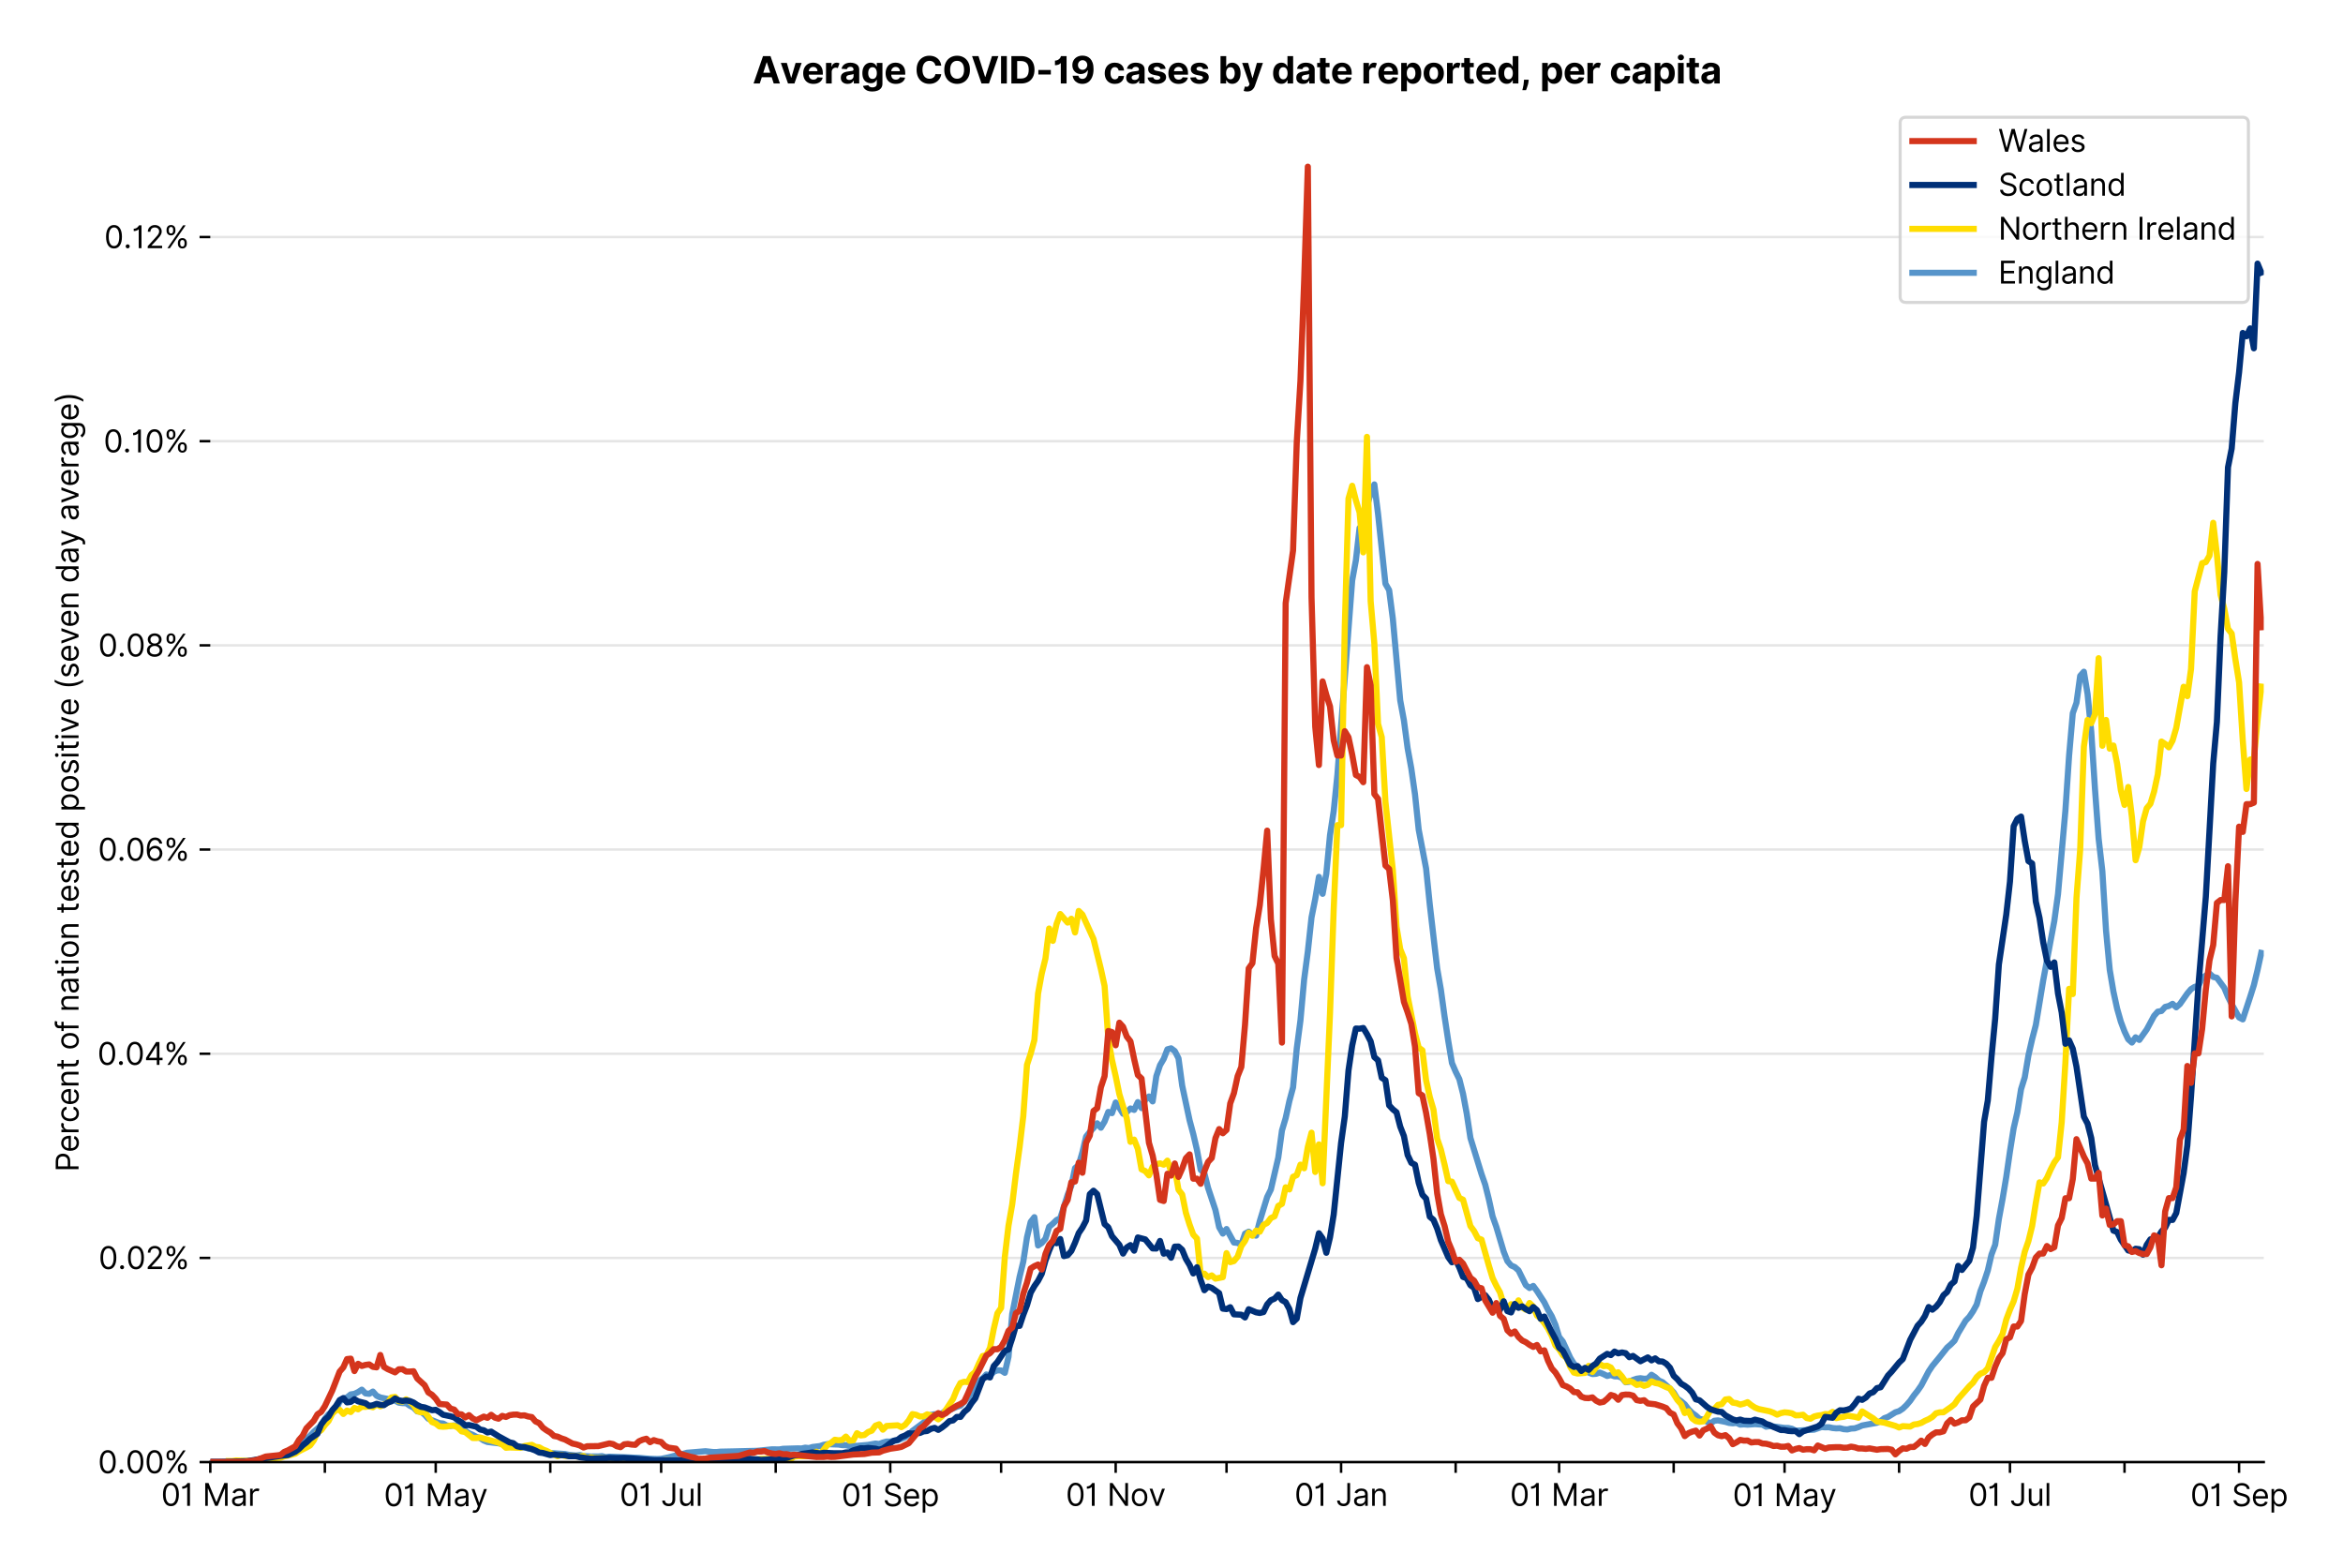 <?xml version="1.0" encoding="utf-8" standalone="no"?>
<!DOCTYPE svg PUBLIC "-//W3C//DTD SVG 1.1//EN"
  "http://www.w3.org/Graphics/SVG/1.1/DTD/svg11.dtd">
<svg version="1.1" viewBox="0 0 764.016 511.234" xmlns="http://www.w3.org/2000/svg" xmlns:xlink="http://www.w3.org/1999/xlink">
 <defs>
  <style type="text/css">*{stroke-linecap:butt;stroke-linejoin:round;}</style>
 </defs>
 <g id="figure_1">
  <g id="patch_1">
   <path d="M 0 511.234 
L 764.016 511.234 
L 764.016 0 
L 0 0 
z
" style="fill:#ffffff;"/>
  </g>
  <g id="axes_1">
   <g id="patch_2">
    <path d="M 68.575 476.745 
L 738.175 476.745 
L 738.175 33.225 
L 68.575 33.225 
z
" style="fill:#ffffff;"/>
   </g>
   <g id="matplotlib.axis_1">
    <g id="xtick_1">
     <g id="line2d_1">
      <defs>
       <path d="M 0 0 
L 0 3.5 
" id="m064d14c197" style="stroke:#000000;stroke-width:0.8;"/>
      </defs>
      <g>
       <use style="stroke:#000000;stroke-width:0.8;" x="68.575" xlink:href="#m064d14c197" y="476.745"/>
      </g>
     </g>
     <g id="text_1">
      <!-- 01 Mar -->
      <g transform="translate(52.538 491.018)scale(0.1 -0.1)">
       <defs>
        <path d="M 2000 -64 
Q 1230 -64 806 561 
Q 382 1186 382 2327 
Q 382 3459 809 4088 
Q 1236 4718 2000 4718 
Q 2764 4718 3191 4088 
Q 3618 3459 3618 2327 
Q 3618 1186 3194 561 
Q 2771 -64 2000 -64 
z
M 2000 436 
Q 2509 436 2791 927 
Q 3073 1418 3073 2327 
Q 3073 3234 2789 3730 
Q 2505 4227 2000 4227 
Q 1496 4227 1211 3730 
Q 927 3234 927 2327 
Q 927 1418 1210 927 
Q 1493 436 2000 436 
z
" id="Inter-Regular-30" transform="scale(0.016)"/>
        <path d="M 1973 4655 
L 1973 0 
L 1409 0 
L 1409 3836 
L 1373 3836 
Q 1341 3773 1209 3692 
Q 1077 3611 868 3551 
Q 659 3491 391 3491 
L 391 3964 
Q 661 3964 859 4061 
Q 1057 4159 1190 4291 
Q 1323 4423 1392 4529 
Q 1461 4636 1473 4655 
L 1973 4655 
z
" id="Inter-Regular-31" transform="scale(0.016)"/>
        <path id="Inter-Regular-20" transform="scale(0.016)"/>
        <path d="M 564 4655 
L 1236 4655 
L 2818 791 
L 2873 791 
L 4455 4655 
L 5127 4655 
L 5127 0 
L 4600 0 
L 4600 3536 
L 4555 3536 
L 3100 0 
L 2591 0 
L 1136 3536 
L 1091 3536 
L 1091 0 
L 564 0 
L 564 4655 
z
" id="Inter-Regular-4d" transform="scale(0.016)"/>
        <path d="M 1518 -82 
Q 1186 -82 916 44 
Q 646 170 486 410 
Q 327 650 327 991 
Q 327 1291 445 1478 
Q 564 1666 761 1773 
Q 959 1880 1199 1933 
Q 1439 1986 1682 2018 
Q 2000 2059 2199 2080 
Q 2398 2102 2490 2154 
Q 2582 2207 2582 2336 
L 2582 2355 
Q 2582 2691 2399 2877 
Q 2216 3064 1846 3064 
Q 1461 3064 1243 2895 
Q 1025 2727 936 2536 
L 427 2718 
Q 564 3036 792 3214 
Q 1021 3393 1292 3464 
Q 1564 3536 1827 3536 
Q 1996 3536 2215 3496 
Q 2434 3457 2640 3334 
Q 2846 3211 2982 2963 
Q 3118 2716 3118 2300 
L 3118 0 
L 2582 0 
L 2582 473 
L 2555 473 
Q 2500 359 2373 229 
Q 2246 100 2034 9 
Q 1823 -82 1518 -82 
z
M 1600 400 
Q 1918 400 2137 525 
Q 2357 650 2469 847 
Q 2582 1045 2582 1264 
L 2582 1755 
Q 2548 1714 2433 1681 
Q 2318 1648 2169 1624 
Q 2021 1600 1881 1583 
Q 1741 1566 1655 1555 
Q 1446 1527 1265 1467 
Q 1084 1407 974 1287 
Q 864 1168 864 964 
Q 864 684 1072 542 
Q 1280 400 1600 400 
z
" id="Inter-Regular-61" transform="scale(0.016)"/>
        <path d="M 491 0 
L 491 3491 
L 1009 3491 
L 1009 2964 
L 1046 2964 
Q 1139 3223 1389 3384 
Q 1639 3545 1955 3545 
Q 2100 3545 2209 3511 
Q 2318 3477 2400 3418 
L 2218 2964 
Q 2161 2993 2085 3010 
Q 2009 3027 1909 3027 
Q 1527 3027 1277 2794 
Q 1027 2561 1027 2209 
L 1027 0 
L 491 0 
z
" id="Inter-Regular-72" transform="scale(0.016)"/>
       </defs>
       <use xlink:href="#Inter-Regular-30"/>
       <use x="62.5" xlink:href="#Inter-Regular-31"/>
       <use x="106.676" xlink:href="#Inter-Regular-20"/>
       <use x="134.801" xlink:href="#Inter-Regular-4d"/>
       <use x="225.994" xlink:href="#Inter-Regular-61"/>
       <use x="282.386" xlink:href="#Inter-Regular-72"/>
      </g>
     </g>
    </g>
    <g id="xtick_2">
     <g id="line2d_2">
      <g>
       <use style="stroke:#000000;stroke-width:0.8;" x="105.93" xlink:href="#m064d14c197" y="476.745"/>
      </g>
     </g>
    </g>
    <g id="xtick_3">
     <g id="line2d_3">
      <g>
       <use style="stroke:#000000;stroke-width:0.8;" x="142.081" xlink:href="#m064d14c197" y="476.745"/>
      </g>
     </g>
     <g id="text_2">
      <!-- 01 May -->
      <g transform="translate(125.178 491.117)scale(0.1 -0.1)">
       <defs>
        <path d="M 818 -1355 
Q 682 -1355 575 -1333 
Q 468 -1311 427 -1291 
L 564 -818 
Q 857 -893 1053 -814 
Q 1250 -736 1391 -345 
L 1509 -18 
L 218 3491 
L 800 3491 
L 1764 709 
L 1800 709 
L 2764 3491 
L 3346 3491 
L 1846 -564 
Q 1550 -1355 818 -1355 
z
" id="Inter-Regular-79" transform="scale(0.016)"/>
       </defs>
       <use xlink:href="#Inter-Regular-30"/>
       <use x="62.5" xlink:href="#Inter-Regular-31"/>
       <use x="106.676" xlink:href="#Inter-Regular-20"/>
       <use x="134.801" xlink:href="#Inter-Regular-4d"/>
       <use x="225.994" xlink:href="#Inter-Regular-61"/>
       <use x="282.386" xlink:href="#Inter-Regular-79"/>
      </g>
     </g>
    </g>
    <g id="xtick_4">
     <g id="line2d_4">
      <g>
       <use style="stroke:#000000;stroke-width:0.8;" x="179.436" xlink:href="#m064d14c197" y="476.745"/>
      </g>
     </g>
    </g>
    <g id="xtick_5">
     <g id="line2d_5">
      <g>
       <use style="stroke:#000000;stroke-width:0.8;" x="215.587" xlink:href="#m064d14c197" y="476.745"/>
      </g>
     </g>
     <g id="text_3">
      <!-- 01 Jul -->
      <g transform="translate(202.043 491.018)scale(0.1 -0.1)">
       <defs>
        <path d="M 2346 4655 
L 2909 4655 
L 2909 1327 
Q 2909 657 2549 296 
Q 2189 -64 1582 -64 
Q 1200 -64 902 76 
Q 605 216 434 475 
Q 264 734 264 1091 
L 818 1091 
Q 818 795 1034 615 
Q 1250 436 1582 436 
Q 1948 436 2147 664 
Q 2346 893 2346 1327 
L 2346 4655 
z
" id="Inter-Regular-4a" transform="scale(0.016)"/>
        <path d="M 2691 1427 
L 2691 3491 
L 3227 3491 
L 3227 0 
L 2691 0 
L 2691 591 
L 2655 591 
Q 2532 325 2273 140 
Q 2014 -45 1618 -45 
Q 1127 -45 809 280 
Q 491 605 491 1273 
L 491 3491 
L 1027 3491 
L 1027 1309 
Q 1027 927 1242 700 
Q 1457 473 1791 473 
Q 1991 473 2199 575 
Q 2407 677 2549 888 
Q 2691 1100 2691 1427 
z
" id="Inter-Regular-75" transform="scale(0.016)"/>
        <path d="M 1027 4655 
L 1027 0 
L 491 0 
L 491 4655 
L 1027 4655 
z
" id="Inter-Regular-6c" transform="scale(0.016)"/>
       </defs>
       <use xlink:href="#Inter-Regular-30"/>
       <use x="62.5" xlink:href="#Inter-Regular-31"/>
       <use x="106.676" xlink:href="#Inter-Regular-20"/>
       <use x="134.801" xlink:href="#Inter-Regular-4a"/>
       <use x="189.063" xlink:href="#Inter-Regular-75"/>
       <use x="247.159" xlink:href="#Inter-Regular-6c"/>
      </g>
     </g>
    </g>
    <g id="xtick_6">
     <g id="line2d_6">
      <g>
       <use style="stroke:#000000;stroke-width:0.8;" x="252.942" xlink:href="#m064d14c197" y="476.745"/>
      </g>
     </g>
    </g>
    <g id="xtick_7">
     <g id="line2d_7">
      <g>
       <use style="stroke:#000000;stroke-width:0.8;" x="290.298" xlink:href="#m064d14c197" y="476.745"/>
      </g>
     </g>
     <g id="text_4">
      <!-- 01 Sep -->
      <g transform="translate(274.41 491.117)scale(0.1 -0.1)">
       <defs>
        <path d="M 3109 3491 
Q 3068 3836 2777 4027 
Q 2486 4218 2064 4218 
Q 1600 4218 1318 3999 
Q 1036 3780 1036 3445 
Q 1036 3195 1189 3042 
Q 1343 2889 1553 2803 
Q 1764 2718 1936 2673 
L 2409 2545 
Q 2591 2498 2815 2414 
Q 3039 2330 3244 2185 
Q 3450 2041 3584 1816 
Q 3718 1591 3718 1264 
Q 3718 886 3521 581 
Q 3325 277 2949 97 
Q 2573 -82 2036 -82 
Q 1286 -82 845 272 
Q 405 627 364 1200 
L 946 1200 
Q 968 936 1124 764 
Q 1280 593 1519 510 
Q 1759 427 2036 427 
Q 2359 427 2616 533 
Q 2873 639 3023 828 
Q 3173 1018 3173 1273 
Q 3173 1505 3043 1650 
Q 2914 1795 2702 1886 
Q 2491 1977 2246 2045 
L 1673 2209 
Q 1127 2366 809 2657 
Q 491 2948 491 3418 
Q 491 3809 703 4101 
Q 916 4393 1276 4555 
Q 1636 4718 2082 4718 
Q 2532 4718 2882 4558 
Q 3232 4398 3437 4120 
Q 3643 3843 3655 3491 
L 3109 3491 
z
" id="Inter-Regular-53" transform="scale(0.016)"/>
        <path d="M 1955 -73 
Q 1450 -73 1085 151 
Q 721 375 524 778 
Q 327 1182 327 1718 
Q 327 2255 524 2665 
Q 721 3075 1074 3305 
Q 1427 3536 1900 3536 
Q 2173 3536 2439 3445 
Q 2705 3355 2923 3151 
Q 3141 2948 3270 2614 
Q 3400 2280 3400 1791 
L 3400 1564 
L 866 1564 
Q 884 1005 1183 707 
Q 1482 409 1955 409 
Q 2271 409 2498 545 
Q 2725 682 2827 955 
L 3346 809 
Q 3223 414 2854 170 
Q 2486 -73 1955 -73 
z
M 866 2027 
L 2855 2027 
Q 2855 2470 2595 2762 
Q 2336 3055 1900 3055 
Q 1593 3055 1368 2911 
Q 1143 2768 1013 2533 
Q 884 2298 866 2027 
z
" id="Inter-Regular-65" transform="scale(0.016)"/>
        <path d="M 491 -1309 
L 491 3491 
L 1009 3491 
L 1009 2936 
L 1073 2936 
Q 1132 3027 1237 3169 
Q 1343 3311 1542 3423 
Q 1741 3536 2082 3536 
Q 2523 3536 2859 3315 
Q 3196 3095 3384 2690 
Q 3573 2286 3573 1736 
Q 3573 1182 3384 776 
Q 3196 370 2861 148 
Q 2527 -73 2091 -73 
Q 1755 -73 1552 39 
Q 1350 152 1241 296 
Q 1132 441 1073 536 
L 1027 536 
L 1027 -1309 
L 491 -1309 
z
M 1018 1745 
Q 1018 1152 1276 780 
Q 1534 409 2018 409 
Q 2355 409 2581 587 
Q 2807 766 2921 1069 
Q 3036 1373 3036 1745 
Q 3036 2114 2923 2410 
Q 2811 2707 2585 2881 
Q 2359 3055 2018 3055 
Q 1527 3055 1272 2693 
Q 1018 2332 1018 1745 
z
" id="Inter-Regular-70" transform="scale(0.016)"/>
       </defs>
       <use xlink:href="#Inter-Regular-30"/>
       <use x="62.5" xlink:href="#Inter-Regular-31"/>
       <use x="106.676" xlink:href="#Inter-Regular-20"/>
       <use x="134.801" xlink:href="#Inter-Regular-53"/>
       <use x="198.58" xlink:href="#Inter-Regular-65"/>
       <use x="256.818" xlink:href="#Inter-Regular-70"/>
      </g>
     </g>
    </g>
    <g id="xtick_8">
     <g id="line2d_8">
      <g>
       <use style="stroke:#000000;stroke-width:0.8;" x="326.448" xlink:href="#m064d14c197" y="476.745"/>
      </g>
     </g>
    </g>
    <g id="xtick_9">
     <g id="line2d_9">
      <g>
       <use style="stroke:#000000;stroke-width:0.8;" x="363.804" xlink:href="#m064d14c197" y="476.745"/>
      </g>
     </g>
     <g id="text_5">
      <!-- 01 Nov -->
      <g transform="translate(347.533 491.018)scale(0.1 -0.1)">
       <defs>
        <path d="M 4255 4655 
L 4255 0 
L 3709 0 
L 1173 3655 
L 1127 3655 
L 1127 0 
L 564 0 
L 564 4655 
L 1109 4655 
L 3655 991 
L 3700 991 
L 3700 4655 
L 4255 4655 
z
" id="Inter-Regular-4e" transform="scale(0.016)"/>
        <path d="M 1909 -73 
Q 1436 -73 1080 152 
Q 725 377 526 781 
Q 327 1186 327 1727 
Q 327 2273 526 2679 
Q 725 3086 1080 3311 
Q 1436 3536 1909 3536 
Q 2382 3536 2737 3311 
Q 3093 3086 3292 2679 
Q 3491 2273 3491 1727 
Q 3491 1186 3292 781 
Q 3093 377 2737 152 
Q 2382 -73 1909 -73 
z
M 1909 409 
Q 2268 409 2500 593 
Q 2732 777 2843 1077 
Q 2955 1377 2955 1727 
Q 2955 2077 2843 2379 
Q 2732 2682 2500 2868 
Q 2268 3055 1909 3055 
Q 1550 3055 1318 2868 
Q 1086 2682 975 2379 
Q 864 2077 864 1727 
Q 864 1377 975 1077 
Q 1086 777 1318 593 
Q 1550 409 1909 409 
z
" id="Inter-Regular-6f" transform="scale(0.016)"/>
        <path d="M 3346 3491 
L 2055 0 
L 1509 0 
L 218 3491 
L 800 3491 
L 1764 709 
L 1800 709 
L 2764 3491 
L 3346 3491 
z
" id="Inter-Regular-76" transform="scale(0.016)"/>
       </defs>
       <use xlink:href="#Inter-Regular-30"/>
       <use x="62.5" xlink:href="#Inter-Regular-31"/>
       <use x="106.676" xlink:href="#Inter-Regular-20"/>
       <use x="134.801" xlink:href="#Inter-Regular-4e"/>
       <use x="210.085" xlink:href="#Inter-Regular-6f"/>
       <use x="269.744" xlink:href="#Inter-Regular-76"/>
      </g>
     </g>
    </g>
    <g id="xtick_10">
     <g id="line2d_10">
      <g>
       <use style="stroke:#000000;stroke-width:0.8;" x="399.954" xlink:href="#m064d14c197" y="476.745"/>
      </g>
     </g>
    </g>
    <g id="xtick_11">
     <g id="line2d_11">
      <g>
       <use style="stroke:#000000;stroke-width:0.8;" x="437.31" xlink:href="#m064d14c197" y="476.745"/>
      </g>
     </g>
     <g id="text_6">
      <!-- 01 Jan -->
      <g transform="translate(422.11 491.018)scale(0.1 -0.1)">
       <defs>
        <path d="M 1027 2100 
L 1027 0 
L 491 0 
L 491 3491 
L 1009 3491 
L 1009 2945 
L 1055 2945 
Q 1177 3211 1427 3373 
Q 1677 3536 2073 3536 
Q 2602 3536 2928 3211 
Q 3255 2886 3255 2218 
L 3255 0 
L 2718 0 
L 2718 2182 
Q 2718 2593 2504 2824 
Q 2291 3055 1918 3055 
Q 1534 3055 1280 2806 
Q 1027 2557 1027 2100 
z
" id="Inter-Regular-6e" transform="scale(0.016)"/>
       </defs>
       <use xlink:href="#Inter-Regular-30"/>
       <use x="62.5" xlink:href="#Inter-Regular-31"/>
       <use x="106.676" xlink:href="#Inter-Regular-20"/>
       <use x="134.801" xlink:href="#Inter-Regular-4a"/>
       <use x="189.063" xlink:href="#Inter-Regular-61"/>
       <use x="245.455" xlink:href="#Inter-Regular-6e"/>
      </g>
     </g>
    </g>
    <g id="xtick_12">
     <g id="line2d_12">
      <g>
       <use style="stroke:#000000;stroke-width:0.8;" x="474.665" xlink:href="#m064d14c197" y="476.745"/>
      </g>
     </g>
    </g>
    <g id="xtick_13">
     <g id="line2d_13">
      <g>
       <use style="stroke:#000000;stroke-width:0.8;" x="508.405" xlink:href="#m064d14c197" y="476.745"/>
      </g>
     </g>
     <g id="text_7">
      <!-- 01 Mar -->
      <g transform="translate(492.369 491.018)scale(0.1 -0.1)">
       <use xlink:href="#Inter-Regular-30"/>
       <use x="62.5" xlink:href="#Inter-Regular-31"/>
       <use x="106.676" xlink:href="#Inter-Regular-20"/>
       <use x="134.801" xlink:href="#Inter-Regular-4d"/>
       <use x="225.994" xlink:href="#Inter-Regular-61"/>
       <use x="282.386" xlink:href="#Inter-Regular-72"/>
      </g>
     </g>
    </g>
    <g id="xtick_14">
     <g id="line2d_14">
      <g>
       <use style="stroke:#000000;stroke-width:0.8;" x="545.761" xlink:href="#m064d14c197" y="476.745"/>
      </g>
     </g>
    </g>
    <g id="xtick_15">
     <g id="line2d_15">
      <g>
       <use style="stroke:#000000;stroke-width:0.8;" x="581.911" xlink:href="#m064d14c197" y="476.745"/>
      </g>
     </g>
     <g id="text_8">
      <!-- 01 May -->
      <g transform="translate(565.008 491.117)scale(0.1 -0.1)">
       <use xlink:href="#Inter-Regular-30"/>
       <use x="62.5" xlink:href="#Inter-Regular-31"/>
       <use x="106.676" xlink:href="#Inter-Regular-20"/>
       <use x="134.801" xlink:href="#Inter-Regular-4d"/>
       <use x="225.994" xlink:href="#Inter-Regular-61"/>
       <use x="282.386" xlink:href="#Inter-Regular-79"/>
      </g>
     </g>
    </g>
    <g id="xtick_16">
     <g id="line2d_16">
      <g>
       <use style="stroke:#000000;stroke-width:0.8;" x="619.267" xlink:href="#m064d14c197" y="476.745"/>
      </g>
     </g>
    </g>
    <g id="xtick_17">
     <g id="line2d_17">
      <g>
       <use style="stroke:#000000;stroke-width:0.8;" x="655.417" xlink:href="#m064d14c197" y="476.745"/>
      </g>
     </g>
     <g id="text_9">
      <!-- 01 Jul -->
      <g transform="translate(641.874 491.018)scale(0.1 -0.1)">
       <use xlink:href="#Inter-Regular-30"/>
       <use x="62.5" xlink:href="#Inter-Regular-31"/>
       <use x="106.676" xlink:href="#Inter-Regular-20"/>
       <use x="134.801" xlink:href="#Inter-Regular-4a"/>
       <use x="189.063" xlink:href="#Inter-Regular-75"/>
       <use x="247.159" xlink:href="#Inter-Regular-6c"/>
      </g>
     </g>
    </g>
    <g id="xtick_18">
     <g id="line2d_18">
      <g>
       <use style="stroke:#000000;stroke-width:0.8;" x="692.773" xlink:href="#m064d14c197" y="476.745"/>
      </g>
     </g>
    </g>
    <g id="xtick_19">
     <g id="line2d_19">
      <g>
       <use style="stroke:#000000;stroke-width:0.8;" x="730.128" xlink:href="#m064d14c197" y="476.745"/>
      </g>
     </g>
     <g id="text_10">
      <!-- 01 Sep -->
      <g transform="translate(714.241 491.117)scale(0.1 -0.1)">
       <use xlink:href="#Inter-Regular-30"/>
       <use x="62.5" xlink:href="#Inter-Regular-31"/>
       <use x="106.676" xlink:href="#Inter-Regular-20"/>
       <use x="134.801" xlink:href="#Inter-Regular-53"/>
       <use x="198.58" xlink:href="#Inter-Regular-65"/>
       <use x="256.818" xlink:href="#Inter-Regular-70"/>
      </g>
     </g>
    </g>
   </g>
   <g id="matplotlib.axis_2">
    <g id="ytick_1">
     <g id="line2d_20">
      <path clip-path="url(#p129c06c1c3)" d="M 68.575 476.745 
L 738.175 476.745 
" style="fill:none;stroke:#e5e5e5;stroke-linecap:square;stroke-width:0.8;"/>
     </g>
     <g id="line2d_21">
      <defs>
       <path d="M 0 0 
L -3.5 0 
" id="mc195450396" style="stroke:#000000;stroke-width:0.8;"/>
      </defs>
      <g>
       <use style="stroke:#000000;stroke-width:0.8;" x="68.575" xlink:href="#mc195450396" y="476.745"/>
      </g>
     </g>
     <g id="text_11">
      <!-- 0.00% -->
      <g transform="translate(31.944 480.382)scale(0.1 -0.1)">
       <defs>
        <path d="M 882 -36 
Q 714 -36 593 84 
Q 473 205 473 373 
Q 473 541 593 661 
Q 714 782 882 782 
Q 1050 782 1170 661 
Q 1291 541 1291 373 
Q 1291 205 1170 84 
Q 1050 -36 882 -36 
z
" id="Inter-Regular-2e" transform="scale(0.016)"/>
        <path d="M 2855 873 
L 2855 1118 
Q 2855 1373 2960 1585 
Q 3066 1798 3269 1926 
Q 3473 2055 3764 2055 
Q 4059 2055 4259 1926 
Q 4459 1798 4561 1585 
Q 4664 1373 4664 1118 
L 4664 873 
Q 4664 618 4560 405 
Q 4457 193 4256 64 
Q 4055 -64 3764 -64 
Q 3468 -64 3266 64 
Q 3064 193 2959 405 
Q 2855 618 2855 873 
z
M 536 3536 
L 536 3782 
Q 536 4036 642 4248 
Q 748 4461 951 4589 
Q 1155 4718 1446 4718 
Q 1741 4718 1941 4589 
Q 2141 4461 2243 4248 
Q 2346 4036 2346 3782 
L 2346 3536 
Q 2346 3282 2242 3069 
Q 2139 2857 1937 2728 
Q 1736 2600 1446 2600 
Q 1150 2600 948 2728 
Q 746 2857 641 3069 
Q 536 3282 536 3536 
z
M 709 0 
L 3909 4655 
L 4427 4655 
L 1227 0 
L 709 0 
z
M 3318 1118 
L 3318 873 
Q 3318 661 3418 494 
Q 3518 327 3764 327 
Q 4002 327 4101 494 
Q 4200 661 4200 873 
L 4200 1118 
Q 4200 1330 4104 1497 
Q 4009 1664 3764 1664 
Q 3525 1664 3421 1497 
Q 3318 1330 3318 1118 
z
M 1000 3782 
L 1000 3536 
Q 1000 3325 1100 3158 
Q 1200 2991 1446 2991 
Q 1684 2991 1783 3158 
Q 1882 3325 1882 3536 
L 1882 3782 
Q 1882 3993 1786 4160 
Q 1691 4327 1446 4327 
Q 1207 4327 1103 4160 
Q 1000 3993 1000 3782 
z
" id="Inter-Regular-25" transform="scale(0.016)"/>
       </defs>
       <use xlink:href="#Inter-Regular-30"/>
       <use x="62.5" xlink:href="#Inter-Regular-2e"/>
       <use x="90.057" xlink:href="#Inter-Regular-30"/>
       <use x="152.557" xlink:href="#Inter-Regular-30"/>
       <use x="215.057" xlink:href="#Inter-Regular-25"/>
      </g>
     </g>
    </g>
    <g id="ytick_2">
     <g id="line2d_22">
      <path clip-path="url(#p129c06c1c3)" d="M 68.575 410.168 
L 738.175 410.168 
" style="fill:none;stroke:#e5e5e5;stroke-linecap:square;stroke-width:0.8;"/>
     </g>
     <g id="line2d_23">
      <g>
       <use style="stroke:#000000;stroke-width:0.8;" x="68.575" xlink:href="#mc195450396" y="410.168"/>
      </g>
     </g>
     <g id="text_12">
      <!-- 0.02% -->
      <g transform="translate(32.142 413.805)scale(0.1 -0.1)">
       <defs>
        <path d="M 482 0 
L 482 409 
L 2018 2091 
Q 2289 2386 2464 2605 
Q 2639 2825 2724 3019 
Q 2809 3214 2809 3427 
Q 2809 3795 2553 4011 
Q 2298 4227 1918 4227 
Q 1514 4227 1275 3985 
Q 1036 3743 1036 3345 
L 500 3345 
Q 500 3755 688 4064 
Q 877 4373 1203 4545 
Q 1530 4718 1936 4718 
Q 2346 4718 2661 4545 
Q 2977 4373 3156 4079 
Q 3336 3786 3336 3427 
Q 3336 3170 3244 2926 
Q 3152 2682 2926 2383 
Q 2700 2084 2300 1655 
L 1255 536 
L 1255 500 
L 3418 500 
L 3418 0 
L 482 0 
z
" id="Inter-Regular-32" transform="scale(0.016)"/>
       </defs>
       <use xlink:href="#Inter-Regular-30"/>
       <use x="62.5" xlink:href="#Inter-Regular-2e"/>
       <use x="90.057" xlink:href="#Inter-Regular-30"/>
       <use x="152.557" xlink:href="#Inter-Regular-32"/>
       <use x="213.068" xlink:href="#Inter-Regular-25"/>
      </g>
     </g>
    </g>
    <g id="ytick_3">
     <g id="line2d_24">
      <path clip-path="url(#p129c06c1c3)" d="M 68.575 343.591 
L 738.175 343.591 
" style="fill:none;stroke:#e5e5e5;stroke-linecap:square;stroke-width:0.8;"/>
     </g>
     <g id="line2d_25">
      <g>
       <use style="stroke:#000000;stroke-width:0.8;" x="68.575" xlink:href="#mc195450396" y="343.591"/>
      </g>
     </g>
     <g id="text_13">
      <!-- 0.04% -->
      <g transform="translate(31.773 347.228)scale(0.1 -0.1)">
       <defs>
        <path d="M 373 955 
L 373 1418 
L 2418 4655 
L 3100 4655 
L 3100 1455 
L 3736 1455 
L 3736 955 
L 3100 955 
L 3100 0 
L 2564 0 
L 2564 955 
L 373 955 
z
M 2564 1455 
L 2564 3936 
L 2527 3936 
L 982 1491 
L 982 1455 
L 2564 1455 
z
" id="Inter-Regular-34" transform="scale(0.016)"/>
       </defs>
       <use xlink:href="#Inter-Regular-30"/>
       <use x="62.5" xlink:href="#Inter-Regular-2e"/>
       <use x="90.057" xlink:href="#Inter-Regular-30"/>
       <use x="152.557" xlink:href="#Inter-Regular-34"/>
       <use x="216.761" xlink:href="#Inter-Regular-25"/>
      </g>
     </g>
    </g>
    <g id="ytick_4">
     <g id="line2d_26">
      <path clip-path="url(#p129c06c1c3)" d="M 68.575 277.014 
L 738.175 277.014 
" style="fill:none;stroke:#e5e5e5;stroke-linecap:square;stroke-width:0.8;"/>
     </g>
     <g id="line2d_27">
      <g>
       <use style="stroke:#000000;stroke-width:0.8;" x="68.575" xlink:href="#mc195450396" y="277.014"/>
      </g>
     </g>
     <g id="text_14">
      <!-- 0.06% -->
      <g transform="translate(31.958 280.651)scale(0.1 -0.1)">
       <defs>
        <path d="M 2027 -64 
Q 1741 -59 1454 45 
Q 1168 150 932 399 
Q 696 648 552 1074 
Q 409 1500 409 2145 
Q 409 3386 861 4056 
Q 1314 4727 2100 4727 
Q 2686 4727 3073 4384 
Q 3461 4041 3546 3491 
L 2991 3491 
Q 2914 3811 2691 4019 
Q 2468 4227 2100 4227 
Q 1559 4227 1249 3755 
Q 939 3284 936 2427 
L 973 2427 
Q 1164 2716 1461 2880 
Q 1759 3045 2118 3045 
Q 2518 3045 2850 2846 
Q 3182 2648 3382 2299 
Q 3582 1950 3582 1500 
Q 3582 1068 3389 710 
Q 3196 352 2847 142 
Q 2498 -68 2027 -64 
z
M 2027 436 
Q 2314 436 2542 579 
Q 2771 723 2903 964 
Q 3036 1205 3036 1500 
Q 3036 1789 2908 2026 
Q 2780 2264 2556 2404 
Q 2332 2545 2046 2545 
Q 1757 2545 1525 2397 
Q 1293 2250 1157 2010 
Q 1021 1770 1018 1491 
Q 1018 1214 1149 973 
Q 1280 732 1508 584 
Q 1736 436 2027 436 
z
" id="Inter-Regular-36" transform="scale(0.016)"/>
       </defs>
       <use xlink:href="#Inter-Regular-30"/>
       <use x="62.5" xlink:href="#Inter-Regular-2e"/>
       <use x="90.057" xlink:href="#Inter-Regular-30"/>
       <use x="152.557" xlink:href="#Inter-Regular-36"/>
       <use x="214.915" xlink:href="#Inter-Regular-25"/>
      </g>
     </g>
    </g>
    <g id="ytick_5">
     <g id="line2d_28">
      <path clip-path="url(#p129c06c1c3)" d="M 68.575 210.437 
L 738.175 210.437 
" style="fill:none;stroke:#e5e5e5;stroke-linecap:square;stroke-width:0.8;"/>
     </g>
     <g id="line2d_29">
      <g>
       <use style="stroke:#000000;stroke-width:0.8;" x="68.575" xlink:href="#mc195450396" y="210.437"/>
      </g>
     </g>
     <g id="text_15">
      <!-- 0.08% -->
      <g transform="translate(32.028 214.074)scale(0.1 -0.1)">
       <defs>
        <path d="M 1973 -64 
Q 1505 -64 1147 103 
Q 789 270 589 564 
Q 389 859 391 1236 
Q 389 1532 507 1783 
Q 625 2034 830 2203 
Q 1036 2373 1291 2418 
L 1291 2445 
Q 957 2532 759 2821 
Q 561 3111 564 3482 
Q 561 3836 743 4115 
Q 925 4395 1244 4556 
Q 1564 4718 1973 4718 
Q 2377 4718 2695 4556 
Q 3014 4395 3197 4115 
Q 3380 3836 3382 3482 
Q 3380 3111 3181 2821 
Q 2982 2532 2655 2445 
L 2655 2418 
Q 2907 2373 3109 2203 
Q 3311 2034 3431 1783 
Q 3552 1532 3555 1236 
Q 3552 859 3351 564 
Q 3150 270 2794 103 
Q 2439 -64 1973 -64 
z
M 1973 436 
Q 2446 436 2722 662 
Q 2998 889 3000 1264 
Q 2998 1527 2864 1729 
Q 2730 1932 2499 2048 
Q 2268 2164 1973 2164 
Q 1675 2164 1442 2048 
Q 1209 1932 1076 1729 
Q 943 1527 946 1264 
Q 943 889 1218 662 
Q 1493 436 1973 436 
z
M 1973 2645 
Q 2348 2645 2591 2864 
Q 2834 3084 2836 3445 
Q 2834 3800 2596 4013 
Q 2359 4227 1973 4227 
Q 1582 4227 1344 4013 
Q 1107 3800 1109 3445 
Q 1107 3084 1349 2864 
Q 1591 2645 1973 2645 
z
" id="Inter-Regular-38" transform="scale(0.016)"/>
       </defs>
       <use xlink:href="#Inter-Regular-30"/>
       <use x="62.5" xlink:href="#Inter-Regular-2e"/>
       <use x="90.057" xlink:href="#Inter-Regular-30"/>
       <use x="152.557" xlink:href="#Inter-Regular-38"/>
       <use x="214.205" xlink:href="#Inter-Regular-25"/>
      </g>
     </g>
    </g>
    <g id="ytick_6">
     <g id="line2d_30">
      <path clip-path="url(#p129c06c1c3)" d="M 68.575 143.86 
L 738.175 143.86 
" style="fill:none;stroke:#e5e5e5;stroke-linecap:square;stroke-width:0.8;"/>
     </g>
     <g id="line2d_31">
      <g>
       <use style="stroke:#000000;stroke-width:0.8;" x="68.575" xlink:href="#mc195450396" y="143.86"/>
      </g>
     </g>
     <g id="text_16">
      <!-- 0.10% -->
      <g transform="translate(33.777 147.497)scale(0.1 -0.1)">
       <use xlink:href="#Inter-Regular-30"/>
       <use x="62.5" xlink:href="#Inter-Regular-2e"/>
       <use x="90.057" xlink:href="#Inter-Regular-31"/>
       <use x="134.233" xlink:href="#Inter-Regular-30"/>
       <use x="196.733" xlink:href="#Inter-Regular-25"/>
      </g>
     </g>
    </g>
    <g id="ytick_7">
     <g id="line2d_32">
      <path clip-path="url(#p129c06c1c3)" d="M 68.575 77.284 
L 738.175 77.284 
" style="fill:none;stroke:#e5e5e5;stroke-linecap:square;stroke-width:0.8;"/>
     </g>
     <g id="line2d_33">
      <g>
       <use style="stroke:#000000;stroke-width:0.8;" x="68.575" xlink:href="#mc195450396" y="77.284"/>
      </g>
     </g>
     <g id="text_17">
      <!-- 0.12% -->
      <g transform="translate(33.975 80.92)scale(0.1 -0.1)">
       <use xlink:href="#Inter-Regular-30"/>
       <use x="62.5" xlink:href="#Inter-Regular-2e"/>
       <use x="90.057" xlink:href="#Inter-Regular-31"/>
       <use x="134.233" xlink:href="#Inter-Regular-32"/>
       <use x="194.744" xlink:href="#Inter-Regular-25"/>
      </g>
     </g>
    </g>
    <g id="text_18">
     <!-- Percent of nation tested positive (seven day average) -->
     <g transform="translate(25.614 382.124)rotate(-90)scale(0.1 -0.1)">
      <defs>
       <path d="M 564 0 
L 564 4655 
L 2136 4655 
Q 2684 4655 3033 4458 
Q 3382 4261 3550 3927 
Q 3718 3593 3718 3182 
Q 3718 2770 3551 2434 
Q 3384 2098 3036 1899 
Q 2689 1700 2146 1700 
L 1127 1700 
L 1127 0 
L 564 0 
z
M 1127 2200 
L 2127 2200 
Q 2689 2200 2926 2482 
Q 3164 2764 3164 3182 
Q 3164 3602 2925 3878 
Q 2686 4155 2118 4155 
L 1127 4155 
L 1127 2200 
z
" id="Inter-Regular-50" transform="scale(0.016)"/>
       <path d="M 1909 -73 
Q 1418 -73 1063 159 
Q 709 391 518 798 
Q 327 1205 327 1727 
Q 327 2259 524 2667 
Q 721 3075 1074 3305 
Q 1427 3536 1900 3536 
Q 2268 3536 2563 3400 
Q 2859 3264 3047 3018 
Q 3236 2773 3282 2445 
L 2746 2445 
Q 2684 2684 2474 2869 
Q 2264 3055 1909 3055 
Q 1439 3055 1151 2697 
Q 864 2339 864 1745 
Q 864 1139 1148 774 
Q 1432 409 1909 409 
Q 2223 409 2447 570 
Q 2671 732 2746 1018 
L 3282 1018 
Q 3236 709 3058 462 
Q 2880 216 2588 71 
Q 2296 -73 1909 -73 
z
" id="Inter-Regular-63" transform="scale(0.016)"/>
       <path d="M 2009 3491 
L 2009 3036 
L 1264 3036 
L 1264 1000 
Q 1264 773 1331 660 
Q 1398 548 1503 510 
Q 1609 473 1727 473 
Q 1816 473 1873 483 
Q 1930 493 1964 500 
L 2073 18 
Q 2018 -2 1920 -23 
Q 1823 -45 1673 -45 
Q 1446 -45 1228 52 
Q 1011 150 869 350 
Q 727 550 727 855 
L 727 3036 
L 200 3036 
L 200 3491 
L 727 3491 
L 727 4327 
L 1264 4327 
L 1264 3491 
L 2009 3491 
z
" id="Inter-Regular-74" transform="scale(0.016)"/>
       <path d="M 2046 3491 
L 2046 3036 
L 1264 3036 
L 1264 0 
L 727 0 
L 727 3036 
L 164 3036 
L 164 3491 
L 727 3491 
L 727 3973 
Q 727 4273 868 4473 
Q 1009 4673 1234 4773 
Q 1459 4873 1709 4873 
Q 1907 4873 2032 4841 
Q 2157 4809 2218 4782 
L 2064 4318 
Q 2023 4332 1951 4352 
Q 1880 4373 1764 4373 
Q 1498 4373 1381 4239 
Q 1264 4105 1264 3845 
L 1264 3491 
L 2046 3491 
z
" id="Inter-Regular-66" transform="scale(0.016)"/>
       <path d="M 491 0 
L 491 3491 
L 1027 3491 
L 1027 0 
L 491 0 
z
M 764 4073 
Q 607 4073 494 4179 
Q 382 4286 382 4436 
Q 382 4586 494 4693 
Q 607 4800 764 4800 
Q 921 4800 1033 4693 
Q 1146 4586 1146 4436 
Q 1146 4286 1033 4179 
Q 921 4073 764 4073 
z
" id="Inter-Regular-69" transform="scale(0.016)"/>
       <path d="M 2964 2709 
L 2482 2573 
Q 2411 2755 2245 2914 
Q 2080 3073 1727 3073 
Q 1407 3073 1194 2926 
Q 982 2780 982 2555 
Q 982 2355 1127 2239 
Q 1273 2123 1582 2045 
L 2100 1918 
Q 3027 1691 3027 973 
Q 3027 673 2855 436 
Q 2684 200 2377 63 
Q 2071 -73 1664 -73 
Q 1130 -73 780 159 
Q 430 391 336 836 
L 846 964 
Q 989 400 1655 400 
Q 2030 400 2251 560 
Q 2473 720 2473 945 
Q 2473 1316 1955 1436 
L 1373 1573 
Q 893 1686 669 1926 
Q 446 2166 446 2527 
Q 446 2823 613 3050 
Q 780 3277 1069 3406 
Q 1359 3536 1727 3536 
Q 2246 3536 2542 3309 
Q 2839 3082 2964 2709 
z
" id="Inter-Regular-73" transform="scale(0.016)"/>
       <path d="M 1809 -73 
Q 1373 -73 1039 148 
Q 705 370 516 776 
Q 327 1182 327 1736 
Q 327 2286 516 2690 
Q 705 3095 1041 3315 
Q 1377 3536 1818 3536 
Q 2159 3536 2358 3423 
Q 2557 3311 2662 3169 
Q 2768 3027 2827 2936 
L 2873 2936 
L 2873 4655 
L 3409 4655 
L 3409 0 
L 2891 0 
L 2891 536 
L 2827 536 
Q 2768 441 2659 296 
Q 2550 152 2348 39 
Q 2146 -73 1809 -73 
z
M 1882 409 
Q 2366 409 2624 780 
Q 2882 1152 2882 1745 
Q 2882 2332 2627 2693 
Q 2373 3055 1882 3055 
Q 1541 3055 1315 2881 
Q 1089 2707 976 2410 
Q 864 2114 864 1745 
Q 864 1373 978 1069 
Q 1093 766 1319 587 
Q 1546 409 1882 409 
z
" id="Inter-Regular-64" transform="scale(0.016)"/>
       <path d="M 682 1964 
Q 682 2823 906 3544 
Q 1130 4266 1546 4873 
L 2018 4873 
Q 1800 4573 1623 4095 
Q 1446 3618 1341 3061 
Q 1236 2505 1236 1964 
Q 1236 1423 1341 866 
Q 1446 309 1623 -168 
Q 1800 -645 2018 -945 
L 1546 -945 
Q 1130 -339 906 383 
Q 682 1105 682 1964 
z
" id="Inter-Regular-28" transform="scale(0.016)"/>
       <path d="M 1900 -1382 
Q 1316 -1382 976 -1169 
Q 636 -957 473 -682 
L 900 -382 
Q 973 -477 1084 -601 
Q 1196 -725 1390 -817 
Q 1584 -909 1900 -909 
Q 2323 -909 2598 -704 
Q 2873 -500 2873 -64 
L 2873 645 
L 2827 645 
Q 2768 550 2660 410 
Q 2552 270 2351 162 
Q 2150 55 1809 55 
Q 1386 55 1051 255 
Q 716 455 521 836 
Q 327 1218 327 1764 
Q 327 2300 516 2699 
Q 705 3098 1041 3317 
Q 1377 3536 1818 3536 
Q 2159 3536 2360 3423 
Q 2561 3311 2669 3169 
Q 2777 3027 2836 2936 
L 2891 2936 
L 2891 3491 
L 3409 3491 
L 3409 -100 
Q 3409 -550 3205 -833 
Q 3002 -1116 2660 -1249 
Q 2318 -1382 1900 -1382 
z
M 1882 536 
Q 2366 536 2624 864 
Q 2882 1193 2882 1773 
Q 2882 2339 2627 2697 
Q 2373 3055 1882 3055 
Q 1541 3055 1315 2882 
Q 1089 2709 976 2418 
Q 864 2127 864 1773 
Q 864 1227 1120 881 
Q 1377 536 1882 536 
z
" id="Inter-Regular-67" transform="scale(0.016)"/>
       <path d="M 1638 1940 
Q 1638 1081 1414 359 
Q 1191 -362 775 -969 
L 302 -969 
Q 520 -669 697 -191 
Q 875 286 979 842 
Q 1084 1399 1084 1940 
Q 1084 2481 979 3038 
Q 875 3595 697 4072 
Q 520 4549 302 4849 
L 775 4849 
Q 1191 4243 1414 3521 
Q 1638 2799 1638 1940 
z
" id="Inter-Regular-29" transform="scale(0.016)"/>
      </defs>
      <use xlink:href="#Inter-Regular-50"/>
      <use x="63.494" xlink:href="#Inter-Regular-65"/>
      <use x="121.733" xlink:href="#Inter-Regular-72"/>
      <use x="160.085" xlink:href="#Inter-Regular-63"/>
      <use x="215.909" xlink:href="#Inter-Regular-65"/>
      <use x="274.148" xlink:href="#Inter-Regular-6e"/>
      <use x="332.671" xlink:href="#Inter-Regular-74"/>
      <use x="369.034" xlink:href="#Inter-Regular-20"/>
      <use x="397.159" xlink:href="#Inter-Regular-6f"/>
      <use x="456.818" xlink:href="#Inter-Regular-66"/>
      <use x="492.898" xlink:href="#Inter-Regular-20"/>
      <use x="521.023" xlink:href="#Inter-Regular-6e"/>
      <use x="579.546" xlink:href="#Inter-Regular-61"/>
      <use x="635.938" xlink:href="#Inter-Regular-74"/>
      <use x="672.301" xlink:href="#Inter-Regular-69"/>
      <use x="696.023" xlink:href="#Inter-Regular-6f"/>
      <use x="755.682" xlink:href="#Inter-Regular-6e"/>
      <use x="814.205" xlink:href="#Inter-Regular-20"/>
      <use x="842.33" xlink:href="#Inter-Regular-74"/>
      <use x="878.693" xlink:href="#Inter-Regular-65"/>
      <use x="936.932" xlink:href="#Inter-Regular-73"/>
      <use x="989.205" xlink:href="#Inter-Regular-74"/>
      <use x="1025.568" xlink:href="#Inter-Regular-65"/>
      <use x="1083.807" xlink:href="#Inter-Regular-64"/>
      <use x="1145.881" xlink:href="#Inter-Regular-20"/>
      <use x="1174.006" xlink:href="#Inter-Regular-70"/>
      <use x="1234.943" xlink:href="#Inter-Regular-6f"/>
      <use x="1294.602" xlink:href="#Inter-Regular-73"/>
      <use x="1346.875" xlink:href="#Inter-Regular-69"/>
      <use x="1370.597" xlink:href="#Inter-Regular-74"/>
      <use x="1406.96" xlink:href="#Inter-Regular-69"/>
      <use x="1430.682" xlink:href="#Inter-Regular-76"/>
      <use x="1486.364" xlink:href="#Inter-Regular-65"/>
      <use x="1544.603" xlink:href="#Inter-Regular-20"/>
      <use x="1572.728" xlink:href="#Inter-Regular-28"/>
      <use x="1608.949" xlink:href="#Inter-Regular-73"/>
      <use x="1661.222" xlink:href="#Inter-Regular-65"/>
      <use x="1719.46" xlink:href="#Inter-Regular-76"/>
      <use x="1775.142" xlink:href="#Inter-Regular-65"/>
      <use x="1833.381" xlink:href="#Inter-Regular-6e"/>
      <use x="1891.904" xlink:href="#Inter-Regular-20"/>
      <use x="1920.029" xlink:href="#Inter-Regular-64"/>
      <use x="1982.103" xlink:href="#Inter-Regular-61"/>
      <use x="2038.495" xlink:href="#Inter-Regular-79"/>
      <use x="2094.176" xlink:href="#Inter-Regular-20"/>
      <use x="2122.301" xlink:href="#Inter-Regular-61"/>
      <use x="2178.694" xlink:href="#Inter-Regular-76"/>
      <use x="2234.375" xlink:href="#Inter-Regular-65"/>
      <use x="2292.614" xlink:href="#Inter-Regular-72"/>
      <use x="2330.966" xlink:href="#Inter-Regular-61"/>
      <use x="2387.358" xlink:href="#Inter-Regular-67"/>
      <use x="2448.296" xlink:href="#Inter-Regular-65"/>
      <use x="2506.535" xlink:href="#Inter-Regular-29"/>
     </g>
    </g>
   </g>
   <g id="line2d_34">
    <path clip-path="url(#p129c06c1c3)" d="M 32.425 476.733 
L 56.525 476.745 
L 74.6 476.639 
L 83.035 476.319 
L 87.855 475.703 
L 90.265 474.827 
L 91.47 474.431 
L 92.675 473.863 
L 93.88 473.625 
L 95.085 473.037 
L 96.29 472.279 
L 97.495 471.852 
L 98.7 470.809 
L 99.905 469.222 
L 101.11 468.153 
L 102.315 466.864 
L 104.725 464.777 
L 105.93 462.665 
L 107.135 461.167 
L 108.34 460.263 
L 109.546 459.611 
L 110.751 457.037 
L 111.956 456.134 
L 113.161 455.657 
L 114.366 454.679 
L 115.571 454.497 
L 116.776 453.917 
L 117.981 453.13 
L 119.186 454.343 
L 120.391 454.492 
L 121.596 453.752 
L 122.801 455.104 
L 124.006 455.678 
L 126.416 456.161 
L 127.621 456.216 
L 128.826 456.721 
L 130.031 457.369 
L 131.236 457.511 
L 132.441 457.54 
L 133.646 458.368 
L 134.851 458.978 
L 136.056 460.208 
L 137.261 460.323 
L 138.466 461.251 
L 139.671 462.617 
L 143.286 464.054 
L 144.491 464.167 
L 145.696 464.825 
L 146.901 464.949 
L 148.106 464.773 
L 149.311 465.07 
L 151.721 466.494 
L 152.926 467.349 
L 154.131 467.851 
L 155.336 468.506 
L 156.541 468.899 
L 157.746 469.696 
L 158.951 470.188 
L 162.566 470.616 
L 164.976 471.066 
L 166.181 471.349 
L 168.591 471.506 
L 171.001 471.95 
L 172.206 472.259 
L 174.616 472.723 
L 175.821 473.165 
L 179.436 473.78 
L 181.846 473.945 
L 184.256 474.112 
L 185.461 474.359 
L 187.871 474.607 
L 189.077 474.433 
L 190.282 474.77 
L 192.692 474.927 
L 195.102 474.915 
L 196.307 474.808 
L 197.512 475.145 
L 198.717 474.985 
L 203.537 475.168 
L 208.357 475.378 
L 211.972 475.676 
L 214.382 475.755 
L 215.587 475.696 
L 217.997 475.198 
L 220.407 474.575 
L 221.612 474.379 
L 224.022 473.699 
L 230.047 473.202 
L 232.457 473.456 
L 233.662 473.473 
L 234.867 473.342 
L 238.482 473.27 
L 246.917 473.066 
L 251.737 472.588 
L 254.147 472.616 
L 255.352 472.413 
L 260.172 472.27 
L 261.377 472.306 
L 262.582 472.042 
L 263.787 472.175 
L 264.992 471.822 
L 267.402 471.523 
L 268.607 471.111 
L 269.813 470.895 
L 273.428 471.031 
L 274.633 471.215 
L 275.838 471.236 
L 277.043 471.553 
L 278.248 471.447 
L 279.453 471.459 
L 283.068 471.136 
L 285.478 470.703 
L 286.683 470.845 
L 287.888 470.381 
L 289.093 470.051 
L 290.298 470.071 
L 291.503 469.764 
L 292.708 469.631 
L 295.118 468.66 
L 296.323 467.74 
L 297.528 466.575 
L 301.143 463.896 
L 303.553 461.357 
L 304.758 461.137 
L 305.963 461.364 
L 307.168 460.895 
L 308.373 459.958 
L 309.578 459.78 
L 311.988 458.717 
L 313.193 458.344 
L 315.603 455.781 
L 316.808 454.356 
L 318.013 451.953 
L 319.218 450.304 
L 320.423 449.458 
L 321.628 448.173 
L 322.833 448.543 
L 324.038 447.306 
L 325.243 446.822 
L 326.448 446.859 
L 327.653 447.641 
L 328.858 442.431 
L 330.063 428.483 
L 332.473 416.346 
L 333.678 411.384 
L 334.883 403.474 
L 336.088 398.426 
L 337.293 396.887 
L 338.498 406.118 
L 339.703 405.305 
L 340.908 403.901 
L 342.113 400.011 
L 343.318 399.008 
L 344.523 397.822 
L 345.728 397.255 
L 348.138 389.618 
L 349.343 386.658 
L 350.549 380.899 
L 351.754 379.873 
L 352.959 375.699 
L 354.164 370.602 
L 355.369 369.096 
L 356.574 367.813 
L 357.779 366.28 
L 358.984 367.718 
L 360.189 365.703 
L 361.394 362.572 
L 362.599 362.968 
L 363.804 359.491 
L 365.009 361.2 
L 366.214 363.143 
L 367.419 362.62 
L 368.624 361.44 
L 369.829 361.907 
L 371.034 359.364 
L 372.239 361.314 
L 373.444 358.631 
L 374.649 357.539 
L 375.854 359.139 
L 377.059 350.939 
L 378.264 347.329 
L 379.469 345.282 
L 380.674 342.152 
L 381.879 341.825 
L 383.084 342.732 
L 384.289 345.081 
L 385.494 353.996 
L 387.904 365.299 
L 389.109 369.802 
L 390.314 374.95 
L 391.519 381.452 
L 392.724 382.547 
L 393.929 387.324 
L 396.339 394.572 
L 397.544 400.16 
L 398.749 402.239 
L 399.954 400.748 
L 402.364 405.154 
L 403.569 405.277 
L 404.774 405.832 
L 405.979 402.25 
L 407.184 401.613 
L 408.389 402.592 
L 409.594 402.899 
L 410.799 398.142 
L 413.209 390.294 
L 414.414 387.869 
L 416.824 377.474 
L 418.029 368.627 
L 419.234 364.589 
L 420.439 359.053 
L 421.644 354.569 
L 422.849 341.904 
L 424.054 332.728 
L 425.259 319.393 
L 426.464 310.256 
L 427.669 299.137 
L 428.874 293.132 
L 430.079 285.924 
L 431.285 291.446 
L 432.49 284.882 
L 433.695 272.314 
L 434.9 264.45 
L 436.105 252.665 
L 440.925 189.275 
L 442.13 182.705 
L 443.335 172.14 
L 444.54 174.394 
L 445.745 165.092 
L 446.95 160.86 
L 448.155 157.955 
L 449.36 167.54 
L 451.77 190.335 
L 452.975 192.433 
L 454.18 201.74 
L 456.59 228.376 
L 457.795 234.882 
L 459 243.964 
L 460.205 250.585 
L 461.41 259.023 
L 462.615 270.535 
L 465.025 283.163 
L 466.23 294.978 
L 468.64 315.76 
L 469.845 322.679 
L 471.05 331.47 
L 472.255 339.418 
L 473.46 346.621 
L 474.665 349.438 
L 475.87 351.887 
L 477.075 356.66 
L 478.28 363.126 
L 479.485 371.063 
L 483.1 382.824 
L 484.305 386.292 
L 485.51 391.12 
L 486.715 396.635 
L 487.92 400.027 
L 490.33 408.114 
L 491.535 411.207 
L 492.74 412.626 
L 493.945 413.154 
L 495.15 414.22 
L 497.56 419.066 
L 498.765 419.988 
L 499.97 419.303 
L 501.175 420.945 
L 503.585 424.662 
L 504.79 427.114 
L 505.995 429.173 
L 507.2 431.985 
L 508.405 435.941 
L 509.61 437.429 
L 512.021 442.681 
L 513.226 444.658 
L 514.431 445.848 
L 515.636 446.341 
L 516.841 447.046 
L 519.251 448.044 
L 520.456 447.959 
L 521.661 447.557 
L 522.866 448.046 
L 524.071 448.657 
L 525.276 448.352 
L 526.481 448.777 
L 527.686 448.807 
L 528.891 449.256 
L 530.096 450.709 
L 531.301 450.546 
L 532.506 449.967 
L 533.711 449.56 
L 534.916 449.398 
L 536.121 449.577 
L 537.326 449.515 
L 538.531 448.278 
L 539.736 449.055 
L 540.941 450.158 
L 542.146 450.694 
L 544.556 452.795 
L 545.761 454.064 
L 546.966 456.085 
L 548.171 456.901 
L 549.376 457.914 
L 550.581 459.499 
L 551.786 460.721 
L 552.991 461.586 
L 554.196 462.682 
L 555.401 462.888 
L 556.606 463.576 
L 557.811 464.097 
L 559.016 463.263 
L 560.221 463.151 
L 562.631 463.628 
L 563.836 463.977 
L 565.041 464.091 
L 566.246 463.959 
L 567.451 464.527 
L 568.656 464.443 
L 569.861 464.537 
L 572.271 464.371 
L 574.681 464.529 
L 575.886 465.203 
L 577.091 465 
L 579.501 465.275 
L 581.911 465.607 
L 583.116 465.627 
L 584.321 465.88 
L 585.526 466.515 
L 591.552 466.172 
L 593.962 465.316 
L 595.167 465.402 
L 596.372 465.372 
L 597.577 465.638 
L 598.782 465.746 
L 599.987 465.701 
L 601.192 466.008 
L 602.397 466.101 
L 603.602 465.807 
L 604.807 465.741 
L 606.012 465.34 
L 607.217 464.81 
L 612.037 463.921 
L 613.242 463.389 
L 614.447 462.434 
L 615.652 462.007 
L 618.062 460.513 
L 619.267 460.126 
L 620.472 459.326 
L 621.677 458.166 
L 622.882 456.756 
L 624.087 455.013 
L 625.292 453.506 
L 626.497 451.767 
L 628.907 447.182 
L 630.112 445.386 
L 632.522 442.454 
L 634.932 439.414 
L 636.137 438.369 
L 637.342 437.152 
L 638.547 434.672 
L 640.957 430.654 
L 642.162 429.379 
L 643.367 427.589 
L 644.572 425.384 
L 645.777 421.056 
L 646.982 417.932 
L 648.187 414.288 
L 649.392 409.065 
L 650.597 405.87 
L 651.802 397.475 
L 653.007 390.965 
L 654.212 383.76 
L 655.417 375.413 
L 656.622 367.898 
L 657.827 362.675 
L 659.032 355.161 
L 660.237 351.288 
L 661.442 344.113 
L 662.647 338.855 
L 663.852 334.231 
L 666.262 319.655 
L 668.672 306.728 
L 669.877 300.318 
L 671.083 291.549 
L 673.493 264.318 
L 674.698 246.387 
L 675.903 232.569 
L 677.108 229.157 
L 678.313 220.389 
L 679.518 219.03 
L 680.723 226.282 
L 681.928 238.59 
L 683.133 257.166 
L 684.338 273.508 
L 685.543 284.049 
L 686.748 303.456 
L 687.953 316.245 
L 689.158 323.355 
L 690.363 328.889 
L 691.568 333.13 
L 692.773 336.331 
L 693.978 338.87 
L 695.183 339.95 
L 696.388 338.239 
L 697.593 339.094 
L 700.003 335.707 
L 702.413 331.237 
L 703.618 329.87 
L 704.823 329.656 
L 706.028 328.32 
L 707.233 328.017 
L 708.438 327.322 
L 709.643 328.452 
L 710.848 327.39 
L 713.258 323.941 
L 714.463 322.531 
L 715.668 321.773 
L 716.873 321.535 
L 718.078 318.921 
L 719.283 318.088 
L 720.488 317.444 
L 721.693 318.54 
L 722.898 318.832 
L 725.308 322.123 
L 726.513 325.038 
L 727.718 327.433 
L 730.128 331.77 
L 731.333 332.388 
L 733.743 325.057 
L 734.948 321.237 
L 736.153 316.271 
L 737.358 310.714 
L 737.358 310.714 
" style="fill:none;stroke:#5694ca;stroke-linecap:square;stroke-width:2;"/>
   </g>
   <g id="line2d_35">
    <path clip-path="url(#p129c06c1c3)" d="M 74.6 476.393 
L 75.805 476.393 
L 77.01 476.218 
L 79.42 476.323 
L 81.83 476.368 
L 83.035 476.167 
L 86.65 475.841 
L 87.855 475.59 
L 91.47 475.314 
L 92.675 474.887 
L 95.085 474.334 
L 96.29 473.983 
L 97.495 473.204 
L 99.905 471.999 
L 101.11 471.321 
L 102.315 469.663 
L 103.52 467.077 
L 104.725 466.348 
L 105.93 464.691 
L 107.135 463.36 
L 108.34 460.949 
L 109.546 459.819 
L 110.751 459.694 
L 111.956 461.05 
L 113.161 459.945 
L 114.366 460.422 
L 115.571 459.091 
L 116.776 459.543 
L 117.981 458.689 
L 119.186 458.739 
L 120.391 458.563 
L 121.596 458.865 
L 122.801 457.936 
L 124.006 458.563 
L 125.211 457.936 
L 126.416 457.433 
L 127.621 455.676 
L 128.826 455.5 
L 130.031 456.881 
L 131.236 457.006 
L 132.441 456.278 
L 133.646 457.057 
L 134.851 458.162 
L 136.056 460.095 
L 137.261 460.522 
L 138.466 460.422 
L 139.671 461.954 
L 140.876 463.686 
L 142.081 464.164 
L 143.286 465.118 
L 144.491 465.218 
L 145.696 465.143 
L 146.901 464.867 
L 148.106 464.917 
L 149.311 465.495 
L 150.516 466.725 
L 151.721 466.976 
L 154.131 468.885 
L 155.336 468.91 
L 156.541 468.734 
L 160.156 469.739 
L 162.566 470.417 
L 163.771 471.019 
L 164.976 472.074 
L 166.181 471.974 
L 169.796 472.099 
L 171.001 471.522 
L 173.411 471.12 
L 174.616 471.773 
L 175.821 471.923 
L 177.026 472.627 
L 178.231 473.079 
L 180.641 474.359 
L 181.846 474.811 
L 183.051 474.384 
L 184.256 474.736 
L 186.666 474.736 
L 187.871 474.887 
L 189.077 474.912 
L 190.282 474.786 
L 191.487 475.514 
L 192.692 475.188 
L 193.897 475.464 
L 196.307 475.489 
L 198.717 475.64 
L 199.922 475.715 
L 201.127 476.042 
L 208.357 476.469 
L 215.587 476.293 
L 216.792 476.142 
L 220.407 476.218 
L 221.612 476.368 
L 224.022 476.243 
L 226.432 476.343 
L 232.457 476.293 
L 234.867 475.59 
L 240.892 475.59 
L 243.302 475.891 
L 246.917 475.891 
L 248.122 475.715 
L 250.532 475.715 
L 251.737 475.841 
L 257.762 475.841 
L 258.967 474.962 
L 260.172 474.836 
L 263.787 474.836 
L 264.992 473.832 
L 266.197 473.355 
L 267.402 474.234 
L 269.813 471.12 
L 271.018 470.442 
L 272.223 469.462 
L 273.428 469.638 
L 274.633 469.513 
L 275.838 468.433 
L 277.043 469.789 
L 278.248 469.638 
L 279.453 467.328 
L 280.658 468.056 
L 281.863 467.905 
L 283.068 466.951 
L 284.273 466.499 
L 285.478 464.867 
L 286.683 464.415 
L 287.888 466.173 
L 289.093 464.967 
L 292.708 464.741 
L 293.913 465.344 
L 295.118 464.616 
L 296.323 463.184 
L 297.528 461.1 
L 298.733 461.326 
L 299.938 461.878 
L 301.143 461.853 
L 302.348 461.175 
L 303.553 461.527 
L 304.758 462.004 
L 305.963 462.807 
L 307.168 461.828 
L 308.373 459.819 
L 310.783 456.153 
L 311.988 453.189 
L 313.193 450.954 
L 314.398 450.553 
L 315.603 450.653 
L 316.808 448.368 
L 318.013 447.363 
L 319.218 444.601 
L 320.423 442.165 
L 321.628 441.889 
L 322.833 439.503 
L 324.038 433.35 
L 325.243 428.227 
L 326.448 426.47 
L 327.653 409.87 
L 328.858 399.649 
L 330.063 392.743 
L 331.268 382.799 
L 332.473 374.034 
L 333.678 363.889 
L 334.883 347.214 
L 336.088 343.548 
L 337.293 339.128 
L 338.498 323.96 
L 339.703 317.405 
L 340.908 312.534 
L 342.113 302.765 
L 343.318 306.783 
L 344.523 301.283 
L 345.728 298.044 
L 348.138 300.831 
L 349.343 299.575 
L 350.549 304.046 
L 351.754 297.039 
L 352.959 298.219 
L 356.574 306.18 
L 358.984 315.974 
L 360.189 321.499 
L 361.394 338.726 
L 362.599 345.607 
L 363.804 350.906 
L 365.009 356.782 
L 367.419 364.642 
L 368.624 372.327 
L 369.829 371.598 
L 371.034 374.637 
L 372.239 381.292 
L 373.444 381.844 
L 374.649 383.251 
L 375.854 380.438 
L 377.059 379.634 
L 378.264 379.333 
L 379.469 379.76 
L 380.674 378.454 
L 381.879 381.97 
L 383.084 381.091 
L 384.289 387.947 
L 385.494 389.479 
L 386.699 395.455 
L 387.904 399.323 
L 389.109 402.587 
L 390.314 403.868 
L 391.519 415.671 
L 392.724 415.294 
L 393.929 416.424 
L 395.134 415.872 
L 396.339 416.927 
L 398.749 416.45 
L 399.954 408.614 
L 401.159 411.553 
L 402.364 411.201 
L 403.569 409.745 
L 404.774 406.329 
L 405.979 404.622 
L 407.184 401.935 
L 408.389 402.939 
L 409.594 401.256 
L 410.799 401.633 
L 412.004 399.398 
L 413.209 398.77 
L 414.414 397.163 
L 415.619 396.611 
L 416.824 393.22 
L 418.029 392.542 
L 419.234 387.143 
L 420.439 387.846 
L 421.644 383.728 
L 422.849 383.175 
L 424.054 379.76 
L 425.259 380.94 
L 426.464 373.984 
L 427.669 369.338 
L 428.874 382.146 
L 430.079 373.155 
L 431.285 385.837 
L 433.695 330.439 
L 434.9 296.386 
L 436.105 269.064 
L 437.31 269.064 
L 438.515 204.323 
L 439.72 162.586 
L 440.925 158.392 
L 442.13 163.113 
L 443.335 167.081 
L 444.54 180.115 
L 445.745 142.446 
L 446.95 196.036 
L 448.155 209.848 
L 449.36 236.015 
L 450.565 240.36 
L 451.77 261.455 
L 454.18 283.679 
L 455.385 302.187 
L 456.59 309.47 
L 457.795 312.458 
L 459 324.814 
L 461.41 336.893 
L 462.615 341.589 
L 463.82 342.468 
L 465.025 352.237 
L 466.23 357.711 
L 467.435 361.805 
L 468.64 371.297 
L 469.845 374.813 
L 471.05 379.735 
L 472.255 385.134 
L 473.46 385.31 
L 475.87 390.609 
L 477.075 391.186 
L 479.485 399.8 
L 480.69 401.432 
L 481.895 403.743 
L 483.1 404.195 
L 485.51 412.733 
L 486.715 416.726 
L 487.92 419.212 
L 489.125 421.397 
L 490.33 425.365 
L 491.535 426.922 
L 492.74 425.264 
L 493.945 426.244 
L 495.15 424.008 
L 496.355 426.369 
L 497.56 427.047 
L 498.765 424.862 
L 499.97 426.043 
L 501.175 428.956 
L 502.38 429.885 
L 503.585 431.417 
L 504.79 433.225 
L 505.995 435.535 
L 507.2 438.724 
L 508.405 439.955 
L 509.61 441.864 
L 510.816 442.717 
L 512.021 445.681 
L 513.226 447.564 
L 514.431 447.865 
L 516.841 447.665 
L 518.046 445.379 
L 519.251 447.363 
L 520.456 445.856 
L 521.661 444.802 
L 522.866 445.455 
L 524.071 445.329 
L 525.276 445.907 
L 526.481 447.815 
L 527.686 447.464 
L 528.891 448.82 
L 530.096 450.603 
L 531.301 450.276 
L 532.506 450.728 
L 533.711 451.582 
L 534.916 451.331 
L 536.121 451.884 
L 537.326 451.532 
L 538.531 450.427 
L 539.736 450.954 
L 540.941 451.18 
L 543.351 452.31 
L 544.556 452.712 
L 546.966 456.479 
L 548.171 457.835 
L 549.376 460.748 
L 550.581 460.146 
L 551.786 462.506 
L 552.991 463.385 
L 554.196 463.611 
L 555.401 463.46 
L 556.606 461.903 
L 557.811 459.668 
L 559.016 459.468 
L 560.221 458.086 
L 561.426 457.86 
L 562.631 456.328 
L 563.836 456.178 
L 565.041 457.358 
L 566.246 457.534 
L 567.451 457.986 
L 568.656 457.685 
L 569.861 457.207 
L 571.066 458.187 
L 572.271 458.965 
L 573.476 459.442 
L 577.091 460.196 
L 578.296 460.648 
L 579.501 461.276 
L 580.706 460.773 
L 581.911 460.522 
L 583.116 460.623 
L 584.321 460.849 
L 585.526 461.502 
L 586.731 461.477 
L 587.936 461.301 
L 589.141 462.381 
L 590.346 462.607 
L 591.552 461.878 
L 592.757 461.577 
L 593.962 461.426 
L 595.167 461.075 
L 596.372 461.15 
L 597.577 460.372 
L 598.782 462.406 
L 599.987 462.129 
L 601.192 461.979 
L 602.397 461.602 
L 604.807 461.979 
L 606.012 462.28 
L 607.217 460.221 
L 609.627 461.753 
L 610.832 462.481 
L 612.037 463.511 
L 614.447 463.887 
L 618.062 464.942 
L 619.267 465.469 
L 620.472 465.017 
L 622.882 465.168 
L 624.087 464.49 
L 625.292 464.339 
L 626.497 463.963 
L 627.702 463.285 
L 628.907 462.757 
L 630.112 462.029 
L 631.317 460.824 
L 632.522 460.522 
L 633.727 460.497 
L 636.137 458.815 
L 637.342 457.86 
L 638.547 456.102 
L 640.957 453.39 
L 642.162 452.009 
L 643.367 450.854 
L 644.572 449.046 
L 645.777 447.916 
L 646.982 447.439 
L 648.187 446.158 
L 650.597 439.227 
L 651.802 437.268 
L 653.007 434.983 
L 654.212 430.287 
L 655.417 427.072 
L 656.622 424.31 
L 657.827 420.242 
L 659.032 413.411 
L 660.237 408.162 
L 661.442 404.672 
L 662.647 399.775 
L 663.852 392.216 
L 665.057 385.536 
L 666.262 385.913 
L 667.467 384.105 
L 668.672 381.392 
L 669.877 379.032 
L 671.083 377.374 
L 672.288 365.923 
L 673.493 346.461 
L 674.698 322.428 
L 675.903 324.136 
L 677.108 292.795 
L 678.313 277.049 
L 679.518 243.474 
L 680.723 234.76 
L 681.928 235.84 
L 683.133 232.876 
L 684.338 214.619 
L 685.543 243.173 
L 686.748 234.76 
L 687.953 244.127 
L 689.158 243.097 
L 690.363 249.024 
L 691.568 257.637 
L 692.773 262.459 
L 693.978 256.608 
L 695.183 266.427 
L 696.388 280.49 
L 697.593 276.221 
L 698.798 267.858 
L 700.003 263.539 
L 701.208 262.107 
L 702.413 258.115 
L 703.618 252.514 
L 704.823 241.791 
L 706.028 242.57 
L 707.233 243.7 
L 708.438 241.49 
L 709.643 237.346 
L 712.053 223.936 
L 713.258 227 
L 714.463 218.135 
L 715.668 192.822 
L 718.078 183.63 
L 719.283 183.279 
L 720.488 181.169 
L 721.693 170.471 
L 722.898 180.843 
L 724.103 193.952 
L 725.308 198.522 
L 726.513 205.052 
L 727.718 206.583 
L 728.923 214.996 
L 730.128 222.505 
L 731.333 241.515 
L 732.538 257.261 
L 733.743 247.668 
L 734.948 247.492 
L 736.153 234.81 
L 737.358 223.886 
L 737.358 223.886 
" style="fill:none;stroke:#ffdd00;stroke-linecap:square;stroke-width:2;"/>
   </g>
   <g id="line2d_36">
    <path clip-path="url(#p129c06c1c3)" d="M 69.78 476.684 
L 72.19 476.684 
L 80.625 476.458 
L 84.24 475.831 
L 85.445 475.57 
L 87.855 475.283 
L 92.675 474.551 
L 93.88 474.456 
L 96.29 473.359 
L 97.495 472.462 
L 98.7 471.279 
L 99.905 470.33 
L 101.11 469.155 
L 103.52 467.483 
L 104.725 464.48 
L 105.93 462.896 
L 107.135 461.878 
L 108.34 459.841 
L 109.546 458.466 
L 110.751 456.533 
L 111.956 455.872 
L 113.161 457.282 
L 114.366 457.116 
L 115.571 456.246 
L 116.776 456.951 
L 119.186 457.543 
L 120.391 458.413 
L 121.596 458.213 
L 122.801 457.743 
L 124.006 458.074 
L 125.211 458.17 
L 126.416 457.334 
L 127.621 456.942 
L 128.826 456.002 
L 130.031 456.603 
L 131.236 456.812 
L 132.441 456.664 
L 133.646 456.829 
L 134.851 457.325 
L 136.056 458.144 
L 137.261 458.718 
L 138.466 458.91 
L 140.876 459.824 
L 142.081 459.71 
L 143.286 460.415 
L 144.491 461.312 
L 146.901 461.808 
L 148.106 462.165 
L 149.311 463.07 
L 150.516 463.732 
L 151.721 464.75 
L 152.926 464.655 
L 155.336 465.203 
L 156.541 466.126 
L 157.746 466.361 
L 158.951 467.074 
L 160.156 466.805 
L 162.566 468.328 
L 166.181 470.312 
L 167.386 470.574 
L 168.591 471.575 
L 169.796 471.836 
L 171.001 471.853 
L 173.411 472.489 
L 174.616 472.985 
L 175.821 473.629 
L 177.026 473.777 
L 179.436 474.464 
L 180.641 474.256 
L 181.846 474.447 
L 184.256 474.525 
L 185.461 474.821 
L 187.871 474.821 
L 189.077 475.161 
L 192.692 475.64 
L 195.102 475.579 
L 198.717 475.396 
L 201.127 475.448 
L 203.537 475.396 
L 205.947 475.552 
L 213.177 476.127 
L 227.637 476.284 
L 230.047 476.179 
L 236.072 476.031 
L 239.687 475.822 
L 244.507 475.657 
L 245.712 475.822 
L 246.917 475.857 
L 248.122 476.014 
L 250.532 475.901 
L 251.737 475.814 
L 252.942 475.892 
L 255.352 475.526 
L 256.557 475.361 
L 258.967 474.569 
L 260.172 474.456 
L 261.377 474.09 
L 264.992 473.594 
L 267.402 473.907 
L 268.607 473.716 
L 272.223 473.864 
L 274.633 473.864 
L 275.838 473.603 
L 277.043 473.55 
L 278.248 472.924 
L 280.658 472.227 
L 281.863 472.271 
L 283.068 472.123 
L 285.478 472.375 
L 286.683 472.68 
L 287.888 472.332 
L 289.093 471.514 
L 290.298 470.556 
L 291.503 469.781 
L 292.708 469.494 
L 293.913 468.554 
L 295.118 468.093 
L 296.323 467.353 
L 297.528 467.475 
L 298.733 467.283 
L 299.938 467.257 
L 301.143 466.735 
L 302.348 466.596 
L 303.553 465.899 
L 304.758 465.586 
L 305.963 466.247 
L 307.168 465.455 
L 308.373 464.515 
L 309.578 463.392 
L 310.783 463.149 
L 311.988 462.026 
L 313.193 462.017 
L 314.398 460.407 
L 315.603 459.397 
L 316.808 457.491 
L 318.013 455.968 
L 320.423 449.709 
L 321.628 448.847 
L 322.833 449.135 
L 324.038 445.453 
L 325.243 444.112 
L 327.653 440.456 
L 328.858 440.021 
L 330.063 436.417 
L 331.268 432.283 
L 332.473 432.335 
L 333.678 428.731 
L 334.883 425.606 
L 336.088 421.507 
L 337.293 419.374 
L 338.498 417.651 
L 339.703 415.353 
L 340.908 411.027 
L 342.113 407.762 
L 343.318 404.942 
L 344.523 405.377 
L 345.728 404.002 
L 346.933 409.573 
L 348.138 409.294 
L 349.343 407.91 
L 350.549 405.212 
L 351.754 402.07 
L 352.959 400.285 
L 354.164 397.97 
L 355.369 389.379 
L 356.574 388.256 
L 357.779 389.379 
L 360.189 399.136 
L 361.394 400.181 
L 362.599 403.071 
L 365.009 405.908 
L 366.214 408.763 
L 367.419 406.753 
L 368.624 405.987 
L 369.829 407.806 
L 371.034 403.497 
L 373.444 404.124 
L 375.854 407.075 
L 377.059 407.11 
L 378.264 404.629 
L 379.469 408.789 
L 380.674 408.406 
L 381.879 410.104 
L 383.084 406.483 
L 384.289 406.457 
L 385.494 407.527 
L 386.699 410.478 
L 387.904 412.489 
L 389.109 415.231 
L 390.314 413.211 
L 391.519 417.363 
L 392.724 420.706 
L 393.929 419.522 
L 395.134 419.949 
L 397.544 421.663 
L 398.749 426.712 
L 399.954 426.86 
L 401.159 426.242 
L 402.364 428.566 
L 404.774 428.688 
L 405.979 429.584 
L 407.184 426.903 
L 409.594 427.913 
L 410.799 428.131 
L 412.004 427.826 
L 413.209 425.328 
L 414.414 423.961 
L 415.619 423.465 
L 416.824 422.133 
L 418.029 423.944 
L 419.234 424.597 
L 420.439 426.834 
L 421.644 431.116 
L 422.849 429.95 
L 424.054 423.248 
L 428.874 407.153 
L 430.079 402.131 
L 431.285 403.819 
L 432.49 408.494 
L 433.695 403.454 
L 434.9 396.011 
L 437.31 372.666 
L 438.515 364.066 
L 439.72 349.06 
L 440.925 340.895 
L 442.13 335.376 
L 443.335 335.428 
L 444.54 335.193 
L 445.745 337.195 
L 446.95 339.563 
L 448.155 344.673 
L 449.36 345.743 
L 450.565 351.436 
L 451.77 352.219 
L 452.975 360.419 
L 454.18 361.716 
L 455.385 362.691 
L 456.59 367.356 
L 457.795 370.429 
L 459 376.609 
L 460.205 379.16 
L 461.41 379.778 
L 462.615 385.697 
L 463.82 389.579 
L 465.025 390.85 
L 466.23 396.743 
L 467.435 397.752 
L 468.64 400.59 
L 469.845 404.376 
L 472.255 409.93 
L 473.46 411.601 
L 474.665 410.765 
L 475.87 413.298 
L 477.075 416.362 
L 478.28 416.815 
L 479.485 419.078 
L 480.69 419.94 
L 481.895 423.587 
L 483.1 422.891 
L 484.305 422.334 
L 485.51 423.857 
L 486.715 426.634 
L 487.92 427.199 
L 489.125 427.086 
L 490.33 424.309 
L 491.535 427.521 
L 492.74 427.948 
L 493.945 425.18 
L 495.15 426.442 
L 496.355 425.963 
L 497.56 426.877 
L 498.765 427.539 
L 499.97 426.181 
L 501.175 427.208 
L 502.38 430.02 
L 503.585 429.288 
L 505.995 434.354 
L 507.2 436.574 
L 508.405 439.438 
L 509.61 440.421 
L 512.021 444.983 
L 513.226 445.705 
L 514.431 445.444 
L 515.636 447.028 
L 516.841 446.027 
L 518.046 446.689 
L 519.251 445.4 
L 520.456 444.608 
L 521.661 443.007 
L 524.071 441.457 
L 525.276 441.849 
L 526.481 440.709 
L 527.686 441.283 
L 528.891 440.996 
L 530.096 441.231 
L 531.301 442.545 
L 532.506 442.127 
L 534.916 443.86 
L 537.326 442.606 
L 538.531 443.581 
L 539.736 442.928 
L 540.941 443.886 
L 542.146 443.947 
L 543.351 444.678 
L 544.556 445.984 
L 545.761 448.604 
L 546.966 449.726 
L 548.171 451.171 
L 549.376 451.859 
L 550.581 452.764 
L 551.786 454.087 
L 552.991 456.29 
L 554.196 456.603 
L 556.606 458.736 
L 557.811 459.545 
L 560.221 460.302 
L 561.426 460.398 
L 562.631 461.504 
L 565.041 462.827 
L 566.246 463.166 
L 567.451 462.879 
L 568.656 463.253 
L 571.066 463.349 
L 572.271 462.905 
L 574.681 463.497 
L 575.886 464.28 
L 577.091 464.672 
L 578.296 465.273 
L 580.706 466.291 
L 581.911 466.308 
L 583.116 466.57 
L 584.321 466.657 
L 585.526 466.604 
L 586.731 467.64 
L 587.936 466.726 
L 592.757 465.125 
L 593.962 464.263 
L 595.167 462 
L 597.577 462.296 
L 598.782 460.651 
L 599.987 459.85 
L 601.192 459.911 
L 602.397 459.649 
L 603.602 459.223 
L 604.807 457.813 
L 606.012 456.081 
L 607.217 456.455 
L 608.422 455.706 
L 609.627 454.383 
L 610.832 453.948 
L 612.037 452.625 
L 613.242 452.346 
L 615.652 448.517 
L 616.857 447.228 
L 619.267 444.295 
L 620.472 443.155 
L 622.882 436.87 
L 625.292 432.291 
L 626.497 430.977 
L 627.702 429.088 
L 628.907 426.181 
L 630.112 427.051 
L 631.317 426.076 
L 632.522 424.597 
L 633.727 422.325 
L 634.932 421.28 
L 636.137 418.852 
L 637.342 417.825 
L 638.547 412.759 
L 639.752 414.099 
L 642.162 411.07 
L 643.367 406.814 
L 644.572 396.429 
L 646.982 365.772 
L 648.187 358.835 
L 649.392 344.673 
L 650.597 332.19 
L 651.802 314.477 
L 654.212 298.208 
L 655.417 287.458 
L 656.622 269.388 
L 657.827 267.02 
L 659.032 266.263 
L 660.237 274.21 
L 661.442 280.782 
L 662.647 281.548 
L 663.852 294.013 
L 665.057 299.296 
L 666.262 307.287 
L 667.467 313.189 
L 668.672 315.26 
L 669.877 313.815 
L 671.083 323.939 
L 672.288 330.171 
L 673.493 340.347 
L 674.698 339.241 
L 675.903 341.966 
L 677.108 347.798 
L 679.518 364.118 
L 680.723 366.39 
L 681.928 371.108 
L 683.133 379.899 
L 689.158 401.278 
L 690.363 401.704 
L 691.568 404.22 
L 693.978 407.736 
L 695.183 407.98 
L 696.388 407.179 
L 697.593 407.327 
L 698.798 409.12 
L 700.003 405.917 
L 701.208 404.124 
L 702.413 403.671 
L 703.618 403.532 
L 704.823 401.556 
L 706.028 400.303 
L 707.233 397.761 
L 708.438 397.787 
L 709.643 395.541 
L 712.053 382.493 
L 713.258 373.441 
L 714.463 357.407 
L 716.873 321.266 
L 719.283 292.42 
L 721.693 248.976 
L 722.898 235.415 
L 724.103 207.369 
L 725.308 186.53 
L 726.513 152.383 
L 727.718 146.255 
L 728.923 131.405 
L 730.128 121.404 
L 731.333 108.565 
L 732.538 109.644 
L 733.743 107.085 
L 734.948 113.57 
L 736.153 85.959 
L 737.358 88.893 
L 737.358 88.893 
" style="fill:none;stroke:#003078;stroke-linecap:square;stroke-width:2;"/>
   </g>
   <g id="line2d_37">
    <path clip-path="url(#p129c06c1c3)" d="M 66.165 476.639 
L 69.78 476.719 
L 79.42 476.67 
L 83.035 476.202 
L 84.24 475.87 
L 86.65 474.935 
L 91.47 474.437 
L 92.675 473.427 
L 93.88 472.929 
L 96.29 471.587 
L 97.495 469.52 
L 98.7 468.133 
L 99.905 465.734 
L 102.315 463.261 
L 103.52 461.164 
L 104.725 460.38 
L 105.93 458.51 
L 108.34 453.442 
L 110.751 447.243 
L 111.956 445.855 
L 113.161 443.155 
L 114.366 443.019 
L 115.571 447.062 
L 116.776 444.694 
L 117.981 445.402 
L 119.186 445.056 
L 120.391 444.89 
L 121.596 445.689 
L 122.801 445.855 
L 124.006 441.813 
L 125.211 445.704 
L 126.416 446.428 
L 128.826 447.484 
L 130.031 446.488 
L 131.236 446.458 
L 132.441 447.212 
L 133.646 447.228 
L 134.851 447.122 
L 136.056 449.475 
L 138.466 451.662 
L 139.671 454.03 
L 140.876 454.799 
L 142.081 456.051 
L 143.286 457.801 
L 145.696 457.982 
L 146.901 459.294 
L 148.106 459.626 
L 149.311 461.074 
L 150.516 461.194 
L 151.721 462.175 
L 152.926 461.436 
L 154.131 462.507 
L 155.336 463.11 
L 157.746 461.918 
L 158.951 462.311 
L 160.156 461.33 
L 161.361 462.25 
L 162.566 462.597 
L 163.771 461.677 
L 164.976 462.024 
L 166.181 461.451 
L 167.386 461.27 
L 168.591 461.24 
L 169.796 461.571 
L 171.001 461.496 
L 172.206 461.873 
L 173.411 462.069 
L 174.616 463.487 
L 175.821 464.03 
L 177.026 465.523 
L 178.231 466.398 
L 179.436 467.107 
L 180.641 468.223 
L 181.846 468.449 
L 183.051 469.007 
L 184.256 469.4 
L 186.666 470.697 
L 187.871 470.953 
L 189.077 471.33 
L 190.282 471.994 
L 191.487 471.572 
L 195.102 471.526 
L 198.717 470.651 
L 199.922 470.878 
L 201.127 471.572 
L 202.332 471.873 
L 203.537 470.953 
L 204.742 470.817 
L 205.947 471.029 
L 207.152 471.119 
L 208.357 469.958 
L 209.562 469.445 
L 210.767 469.128 
L 211.972 470.259 
L 213.177 469.581 
L 214.382 469.958 
L 215.587 470.184 
L 216.792 471.451 
L 217.997 472.039 
L 220.407 472.371 
L 221.612 474 
L 225.227 475.026 
L 226.432 475.267 
L 227.637 475.674 
L 230.047 475.614 
L 231.252 475.327 
L 240.892 474.724 
L 244.507 473.608 
L 245.712 473.743 
L 246.917 473.291 
L 248.122 473.306 
L 249.327 473.155 
L 250.532 473.668 
L 251.737 473.955 
L 252.942 474.09 
L 254.147 473.864 
L 255.352 474.181 
L 256.557 474.166 
L 257.762 474.437 
L 258.967 474.347 
L 266.197 475.086 
L 268.607 475.071 
L 269.813 474.95 
L 271.018 475.071 
L 272.223 475.041 
L 278.248 474.271 
L 281.863 474.105 
L 284.273 473.668 
L 286.683 473.578 
L 287.888 473.035 
L 290.298 472.386 
L 292.708 472.039 
L 293.913 471.783 
L 296.323 470.591 
L 298.733 467.68 
L 299.938 465.825 
L 301.143 465.041 
L 303.553 462.492 
L 304.758 461.526 
L 305.963 460.772 
L 307.168 461.375 
L 308.373 460.863 
L 309.578 459.867 
L 311.988 458.359 
L 313.193 457.801 
L 314.398 457.031 
L 315.603 454.452 
L 318.013 448.872 
L 319.218 446.835 
L 321.628 441.994 
L 322.833 441.209 
L 324.038 439.927 
L 325.243 439.942 
L 326.448 439.188 
L 327.653 437.046 
L 328.858 433.939 
L 330.063 432.884 
L 331.268 428.208 
L 332.473 427.318 
L 333.678 421.828 
L 334.883 418.208 
L 336.088 413.623 
L 337.293 412.853 
L 338.498 412.325 
L 339.703 413.969 
L 340.908 408.856 
L 342.113 405.93 
L 343.318 404.588 
L 344.523 401.375 
L 345.728 400.666 
L 346.933 393.381 
L 348.138 391.285 
L 349.343 385.493 
L 350.549 385.251 
L 351.754 379.113 
L 352.959 382.401 
L 354.164 372.597 
L 355.369 370.274 
L 356.574 362.25 
L 357.779 361.36 
L 358.984 354.542 
L 360.189 350.907 
L 361.394 336.186 
L 362.599 336.533 
L 363.804 340.832 
L 365.009 333.471 
L 366.214 334.799 
L 367.419 337.996 
L 368.624 339.55 
L 369.829 345.357 
L 371.034 350.53 
L 372.239 351.662 
L 374.649 372.627 
L 375.854 376.76 
L 377.059 382.868 
L 378.264 391.239 
L 379.469 391.616 
L 380.674 382.733 
L 381.879 383.321 
L 383.084 379.384 
L 384.289 383.758 
L 385.494 381.028 
L 386.699 377.665 
L 387.904 376.413 
L 389.109 384.331 
L 390.314 384.331 
L 391.519 385.99 
L 392.724 381.933 
L 393.929 378.871 
L 395.134 377.589 
L 396.339 371.119 
L 397.544 368.162 
L 398.749 369.52 
L 399.954 368.434 
L 401.159 359.791 
L 402.364 356.443 
L 403.569 350.922 
L 404.774 347.906 
L 405.979 334.15 
L 407.184 315.764 
L 408.389 314.06 
L 409.594 302.627 
L 410.799 295.161 
L 412.004 283.652 
L 413.209 270.847 
L 414.414 299.746 
L 415.619 311.707 
L 416.824 314.195 
L 418.029 339.957 
L 419.234 196.668 
L 421.644 179.504 
L 422.849 144.3 
L 424.054 124.164 
L 425.259 91.796 
L 426.464 54.345 
L 427.669 194.723 
L 428.874 236.97 
L 430.079 249.459 
L 431.285 222.189 
L 432.49 226.563 
L 433.695 230.349 
L 434.9 241.39 
L 436.105 246.367 
L 437.31 246.367 
L 438.515 238.418 
L 439.72 240.394 
L 440.925 246.05 
L 442.13 252.702 
L 443.335 253.35 
L 444.54 255.055 
L 445.745 217.543 
L 446.95 223.441 
L 448.155 258.901 
L 449.36 260.485 
L 451.77 282.234 
L 452.975 283.351 
L 454.18 293.592 
L 455.385 312.355 
L 457.795 326.669 
L 459 330.078 
L 460.205 333.848 
L 461.41 341.254 
L 462.615 356.443 
L 463.82 357.197 
L 465.025 362.868 
L 466.23 369.806 
L 467.435 377.891 
L 468.64 389.143 
L 469.845 395.9 
L 471.05 399.746 
L 472.255 404.905 
L 473.46 407.785 
L 474.665 411.436 
L 475.87 410.772 
L 477.075 412.009 
L 479.485 416.654 
L 480.69 417.589 
L 481.895 419.761 
L 483.1 420.063 
L 484.305 424.03 
L 486.715 428.042 
L 487.92 424.89 
L 489.125 429.037 
L 490.33 430.048 
L 491.535 433.773 
L 492.74 434.92 
L 493.945 434.151 
L 495.15 435.961 
L 496.355 437.092 
L 497.56 437.65 
L 498.765 438.525 
L 499.97 439.188 
L 501.175 438.555 
L 502.38 440.636 
L 503.585 440.304 
L 504.79 443.698 
L 505.995 446.187 
L 507.2 447.529 
L 508.405 449.43 
L 509.61 451.647 
L 510.816 452.069 
L 512.021 452.748 
L 513.226 453.924 
L 514.431 453.97 
L 515.636 455.403 
L 516.841 455.84 
L 518.046 455.9 
L 519.251 455.644 
L 520.456 456.73 
L 521.661 457.333 
L 522.866 457.107 
L 524.071 456.127 
L 525.276 454.86 
L 526.481 455.222 
L 527.686 456.428 
L 528.891 454.89 
L 530.096 454.724 
L 531.301 454.754 
L 532.506 455.071 
L 533.711 456.549 
L 534.916 456.775 
L 536.121 456.564 
L 537.326 457.62 
L 539.736 457.891 
L 542.146 458.645 
L 543.351 459.143 
L 544.556 460.636 
L 545.761 461.225 
L 546.966 464.09 
L 548.171 465.689 
L 549.376 468.268 
L 550.581 467.303 
L 551.786 466.82 
L 552.991 466.489 
L 554.196 468.087 
L 555.401 466.368 
L 556.606 465.84 
L 557.811 465.041 
L 559.016 467.137 
L 560.221 467.997 
L 561.426 468.299 
L 562.631 467.952 
L 563.836 468.947 
L 565.041 470.908 
L 566.246 470.289 
L 567.451 469.505 
L 568.656 469.746 
L 569.861 469.716 
L 571.066 470.35 
L 572.271 470.199 
L 573.476 470.199 
L 574.681 470.682 
L 575.886 470.757 
L 577.091 471.059 
L 578.296 471.496 
L 579.501 471.406 
L 580.706 471.737 
L 581.911 471.737 
L 583.116 471.481 
L 584.321 472.944 
L 585.526 472.461 
L 586.731 472.175 
L 587.936 472.703 
L 589.141 472.537 
L 590.346 472.537 
L 591.552 472.914 
L 592.757 471.345 
L 595.167 472.356 
L 596.372 471.979 
L 598.782 471.873 
L 599.987 471.873 
L 601.192 472.069 
L 602.397 472.039 
L 603.602 471.707 
L 604.807 471.918 
L 606.012 472.311 
L 607.217 472.311 
L 608.422 472.431 
L 609.627 472.28 
L 612.037 472.718 
L 613.242 472.522 
L 615.652 472.461 
L 616.857 472.703 
L 618.062 474.226 
L 619.267 473.095 
L 620.472 472.265 
L 621.677 472.401 
L 622.882 471.813 
L 624.087 471.813 
L 625.292 470.878 
L 626.497 469.746 
L 627.702 470.832 
L 628.907 468.721 
L 630.112 467.756 
L 631.317 467.047 
L 632.522 467.047 
L 633.727 466.7 
L 634.932 464.105 
L 636.137 462.959 
L 637.342 464.196 
L 638.547 463.789 
L 639.752 463.11 
L 640.957 463.11 
L 642.162 462.19 
L 643.367 458.615 
L 645.777 456.368 
L 646.982 451.873 
L 648.187 449.264 
L 649.392 449.264 
L 650.597 445.644 
L 651.802 442.838 
L 653.007 441.24 
L 654.212 436.715 
L 655.417 436.066 
L 656.622 432.537 
L 657.827 432.537 
L 659.032 430.742 
L 660.237 421.903 
L 661.442 415.614 
L 662.647 413.351 
L 663.852 410.033 
L 665.057 408.751 
L 666.262 408.751 
L 667.467 406.292 
L 668.672 407.288 
L 669.877 406.699 
L 671.083 399.58 
L 672.288 397.167 
L 673.493 390.711 
L 674.698 390.711 
L 675.903 384.467 
L 677.108 371.45 
L 679.518 377.122 
L 680.723 379.369 
L 681.928 384.316 
L 683.133 384.316 
L 684.338 382.416 
L 685.543 396.337 
L 686.748 394.09 
L 687.953 399.414 
L 689.158 399.233 
L 690.363 398.193 
L 691.568 398.193 
L 692.773 406.021 
L 693.978 406.383 
L 695.183 408.238 
L 696.388 407.936 
L 697.593 408.585 
L 698.798 408.902 
L 700.003 408.902 
L 701.208 406.715 
L 702.413 402.823 
L 703.618 403.396 
L 704.823 412.567 
L 706.028 394.995 
L 707.233 390.666 
L 708.438 390.666 
L 709.643 387.122 
L 710.848 371.586 
L 712.053 368.298 
L 713.258 347.589 
L 714.463 353.109 
L 715.668 343.487 
L 716.873 343.487 
L 718.078 335.538 
L 719.283 322.672 
L 720.488 313.139 
L 721.693 308.132 
L 722.898 294.421 
L 724.103 293.471 
L 725.308 293.471 
L 726.513 282.446 
L 727.718 331.42 
L 728.923 294.029 
L 730.128 269.55 
L 731.333 271.269 
L 732.538 262.219 
L 733.743 262.219 
L 734.948 261.737 
L 736.153 183.893 
L 737.358 204.527 
L 737.358 204.527 
" style="fill:none;stroke:#d4351c;stroke-linecap:square;stroke-width:2;"/>
   </g>
   <g id="patch_3">
    <path d="M 68.575 476.745 
L 738.175 476.745 
" style="fill:none;stroke:#000000;stroke-linecap:square;stroke-linejoin:miter;stroke-width:0.8;"/>
   </g>
   <g id="text_19">
    <!-- Average COVID-19 cases by date reported, per capita -->
    <g transform="translate(245.43 27.225)scale(0.12 -0.12)">
     <defs>
      <path d="M 1207 0 
L 152 0 
L 1759 4655 
L 3027 4655 
L 4632 0 
L 3577 0 
L 3232 1061 
L 1552 1061 
L 1207 0 
z
M 1802 1830 
L 2984 1830 
L 2411 3591 
L 2375 3591 
L 1802 1830 
z
" id="Inter-Bold-41" transform="scale(0.016)"/>
      <path d="M 3641 3491 
L 2421 0 
L 1330 0 
L 109 3491 
L 1132 3491 
L 1857 993 
L 1893 993 
L 2616 3491 
L 3641 3491 
z
" id="Inter-Bold-76" transform="scale(0.016)"/>
      <path d="M 1977 -68 
Q 1441 -68 1052 151 
Q 664 370 455 773 
Q 246 1177 246 1730 
Q 246 2268 455 2675 
Q 664 3082 1044 3309 
Q 1425 3536 1939 3536 
Q 2400 3536 2771 3340 
Q 3143 3145 3361 2751 
Q 3580 2357 3580 1764 
L 3580 1498 
L 1202 1498 
L 1202 1495 
Q 1202 1105 1416 880 
Q 1630 655 1993 655 
Q 2236 655 2413 757 
Q 2591 859 2664 1059 
L 3559 1000 
Q 3457 514 3041 223 
Q 2625 -68 1977 -68 
z
M 1202 2098 
L 2668 2098 
Q 2666 2409 2468 2611 
Q 2271 2814 1955 2814 
Q 1632 2814 1425 2604 
Q 1218 2395 1202 2098 
z
" id="Inter-Bold-65" transform="scale(0.016)"/>
      <path d="M 386 0 
L 386 3491 
L 1325 3491 
L 1325 2882 
L 1361 2882 
Q 1457 3207 1681 3374 
Q 1905 3541 2200 3541 
Q 2341 3541 2461 3507 
Q 2582 3473 2677 3414 
L 2386 2614 
Q 2318 2648 2237 2671 
Q 2157 2695 2057 2695 
Q 1764 2695 1560 2495 
Q 1357 2295 1355 1975 
L 1355 0 
L 386 0 
z
" id="Inter-Bold-72" transform="scale(0.016)"/>
      <path d="M 1382 -66 
Q 882 -66 552 195 
Q 223 457 223 975 
Q 223 1366 407 1588 
Q 591 1811 890 1914 
Q 1189 2018 1534 2050 
Q 1989 2095 2184 2145 
Q 2380 2195 2380 2364 
L 2380 2377 
Q 2380 2593 2244 2711 
Q 2109 2830 1861 2830 
Q 1600 2830 1445 2716 
Q 1291 2602 1241 2427 
L 346 2500 
Q 446 2977 842 3256 
Q 1239 3536 1866 3536 
Q 2255 3536 2593 3413 
Q 2932 3291 3140 3030 
Q 3348 2770 3348 2355 
L 3348 0 
L 2430 0 
L 2430 484 
L 2402 484 
Q 2275 241 2021 87 
Q 1768 -66 1382 -66 
z
M 1659 602 
Q 1977 602 2181 787 
Q 2386 973 2386 1248 
L 2386 1618 
Q 2330 1580 2210 1550 
Q 2091 1520 1956 1498 
Q 1821 1477 1714 1461 
Q 1459 1425 1303 1318 
Q 1148 1211 1148 1007 
Q 1148 807 1292 704 
Q 1436 602 1659 602 
z
" id="Inter-Bold-61" transform="scale(0.016)"/>
      <path d="M 1959 -1359 
Q 1255 -1359 852 -1082 
Q 450 -805 364 -409 
L 1259 -289 
Q 1318 -430 1489 -547 
Q 1661 -664 1982 -664 
Q 2298 -664 2503 -514 
Q 2709 -364 2709 -20 
L 2709 618 
L 2668 618 
Q 2573 402 2332 226 
Q 2091 50 1673 50 
Q 1280 50 958 234 
Q 636 418 446 795 
Q 257 1173 257 1752 
Q 257 2348 451 2743 
Q 646 3139 967 3337 
Q 1289 3536 1671 3536 
Q 1964 3536 2161 3437 
Q 2359 3339 2482 3193 
Q 2605 3048 2668 2905 
L 2705 2905 
L 2705 3491 
L 3666 3491 
L 3666 -34 
Q 3666 -468 3446 -763 
Q 3227 -1059 2843 -1209 
Q 2459 -1359 1959 -1359 
z
M 1980 777 
Q 2330 777 2522 1036 
Q 2714 1295 2714 1757 
Q 2714 2216 2523 2491 
Q 2332 2766 1980 2766 
Q 1621 2766 1433 2484 
Q 1246 2202 1246 1757 
Q 1246 1305 1434 1041 
Q 1623 777 1980 777 
z
" id="Inter-Bold-67" transform="scale(0.016)"/>
      <path id="Inter-Bold-20" transform="scale(0.016)"/>
      <path d="M 4511 3025 
L 3516 3025 
Q 3459 3409 3188 3628 
Q 2918 3848 2514 3848 
Q 1973 3848 1647 3451 
Q 1321 3055 1321 2327 
Q 1321 1582 1649 1194 
Q 1977 807 2507 807 
Q 2900 807 3173 1012 
Q 3446 1218 3516 1591 
L 4511 1586 
Q 4459 1159 4207 782 
Q 3955 405 3522 170 
Q 3089 -64 2491 -64 
Q 1868 -64 1378 218 
Q 889 500 606 1034 
Q 323 1568 323 2327 
Q 323 3089 609 3623 
Q 896 4157 1386 4437 
Q 1877 4718 2491 4718 
Q 3030 4718 3463 4519 
Q 3896 4320 4172 3942 
Q 4448 3564 4511 3025 
z
" id="Inter-Bold-43" transform="scale(0.016)"/>
      <path d="M 4682 2327 
Q 4682 1566 4394 1032 
Q 4107 498 3614 217 
Q 3121 -64 2502 -64 
Q 1882 -64 1389 218 
Q 896 500 609 1035 
Q 323 1570 323 2327 
Q 323 3089 609 3623 
Q 896 4157 1389 4437 
Q 1882 4718 2502 4718 
Q 3121 4718 3614 4437 
Q 4107 4157 4394 3623 
Q 4682 3089 4682 2327 
z
M 3684 2327 
Q 3684 3068 3361 3458 
Q 3039 3848 2502 3848 
Q 1966 3848 1643 3458 
Q 1321 3068 1321 2327 
Q 1321 1589 1643 1198 
Q 1966 807 2502 807 
Q 3039 807 3361 1198 
Q 3684 1589 3684 2327 
z
" id="Inter-Bold-4f" transform="scale(0.016)"/>
      <path d="M 1246 4655 
L 2371 1118 
L 2414 1118 
L 3541 4655 
L 4632 4655 
L 3027 0 
L 1759 0 
L 152 4655 
L 1246 4655 
z
" id="Inter-Bold-56" transform="scale(0.016)"/>
      <path d="M 1389 4655 
L 1389 0 
L 405 0 
L 405 4655 
L 1389 4655 
z
" id="Inter-Bold-49" transform="scale(0.016)"/>
      <path d="M 2055 0 
L 405 0 
L 405 4655 
L 2068 4655 
Q 2771 4655 3278 4376 
Q 3786 4098 4059 3577 
Q 4332 3057 4332 2332 
Q 4332 1605 4058 1082 
Q 3784 559 3274 279 
Q 2764 0 2055 0 
z
M 1389 843 
L 2014 843 
Q 2671 843 3010 1197 
Q 3350 1552 3350 2332 
Q 3350 3107 3010 3459 
Q 2671 3811 2016 3811 
L 1389 3811 
L 1389 843 
z
" id="Inter-Bold-44" transform="scale(0.016)"/>
      <path d="M 2561 2295 
L 2561 1527 
L 439 1527 
L 439 2295 
L 2561 2295 
z
" id="Inter-Bold-2d" transform="scale(0.016)"/>
      <path d="M 2305 4655 
L 2305 0 
L 1323 0 
L 1323 3450 
L 1280 3450 
Q 1205 3334 961 3219 
Q 718 3105 332 3105 
L 332 3886 
Q 632 3886 857 4019 
Q 1082 4152 1209 4333 
Q 1336 4514 1341 4655 
L 2305 4655 
z
" id="Inter-Bold-31" transform="scale(0.016)"/>
      <path d="M 2061 4732 
Q 2421 4732 2753 4612 
Q 3086 4493 3348 4227 
Q 3611 3961 3766 3523 
Q 3921 3086 3921 2448 
Q 3921 1659 3686 1096 
Q 3452 534 3028 235 
Q 2605 -64 2027 -64 
Q 1561 -64 1204 117 
Q 848 298 631 610 
Q 414 923 368 1314 
L 1339 1314 
Q 1396 1059 1577 919 
Q 1759 780 2027 780 
Q 2482 780 2718 1176 
Q 2955 1573 2957 2264 
L 2925 2264 
Q 2771 1957 2453 1782 
Q 2136 1607 1752 1607 
Q 1341 1607 1016 1801 
Q 691 1995 506 2334 
Q 321 2673 323 3109 
Q 321 3582 539 3949 
Q 757 4316 1149 4525 
Q 1541 4734 2061 4732 
z
M 2068 3959 
Q 1725 3959 1500 3722 
Q 1275 3486 1277 3136 
Q 1275 2791 1496 2555 
Q 1718 2320 2059 2320 
Q 2284 2320 2465 2431 
Q 2646 2543 2751 2729 
Q 2857 2916 2859 3141 
Q 2857 3366 2753 3551 
Q 2650 3736 2473 3847 
Q 2296 3959 2068 3959 
z
" id="Inter-Bold-39" transform="scale(0.016)"/>
      <path d="M 1964 -68 
Q 1427 -68 1042 160 
Q 657 389 451 795 
Q 246 1202 246 1732 
Q 246 2268 453 2674 
Q 661 3080 1045 3308 
Q 1430 3536 1959 3536 
Q 2416 3536 2760 3370 
Q 3105 3205 3303 2905 
Q 3502 2605 3523 2200 
L 2609 2200 
Q 2571 2461 2406 2621 
Q 2241 2782 1975 2782 
Q 1639 2782 1434 2511 
Q 1230 2241 1230 1745 
Q 1230 1245 1433 971 
Q 1636 698 1975 698 
Q 2225 698 2395 849 
Q 2566 1000 2609 1280 
L 3523 1280 
Q 3500 880 3305 575 
Q 3111 270 2770 101 
Q 2430 -68 1964 -68 
z
" id="Inter-Bold-63" transform="scale(0.016)"/>
      <path d="M 3291 2495 
L 2405 2441 
Q 2368 2609 2220 2729 
Q 2073 2850 1821 2850 
Q 1596 2850 1440 2755 
Q 1284 2661 1286 2505 
Q 1284 2380 1385 2293 
Q 1486 2207 1730 2155 
L 2361 2027 
Q 3368 1820 3371 1082 
Q 3371 739 3169 479 
Q 2968 220 2618 76 
Q 2268 -68 1816 -68 
Q 1123 -68 711 221 
Q 300 511 232 1011 
L 1184 1061 
Q 1230 848 1394 739 
Q 1559 630 1818 630 
Q 2073 630 2228 730 
Q 2384 830 2386 984 
Q 2380 1243 1939 1332 
L 1334 1452 
Q 321 1655 325 2450 
Q 323 2955 728 3245 
Q 1134 3536 1805 3536 
Q 2466 3536 2846 3256 
Q 3227 2977 3291 2495 
z
" id="Inter-Bold-73" transform="scale(0.016)"/>
      <path d="M 405 0 
L 405 4655 
L 1373 4655 
L 1373 2905 
L 1402 2905 
Q 1468 3048 1588 3193 
Q 1709 3339 1907 3437 
Q 2105 3536 2396 3536 
Q 2780 3536 3100 3337 
Q 3421 3139 3615 2740 
Q 3809 2341 3809 1741 
Q 3809 1157 3620 756 
Q 3432 355 3111 149 
Q 2791 -57 2393 -57 
Q 2111 -57 1914 36 
Q 1718 130 1594 272 
Q 1471 414 1402 559 
L 1359 559 
L 1359 0 
L 405 0 
z
M 1352 1745 
Q 1352 1280 1544 997 
Q 1736 714 2086 714 
Q 2443 714 2632 1001 
Q 2821 1289 2821 1745 
Q 2821 2200 2633 2483 
Q 2446 2766 2086 2766 
Q 1734 2766 1543 2490 
Q 1352 2214 1352 1745 
z
" id="Inter-Bold-62" transform="scale(0.016)"/>
      <path d="M 950 -1359 
Q 743 -1359 596 -1324 
Q 450 -1289 368 -1252 
L 586 -502 
Q 843 -580 1019 -543 
Q 1196 -507 1298 -268 
L 1361 -100 
L 109 3491 
L 1127 3491 
L 1850 927 
L 1886 927 
L 2616 3491 
L 3641 3491 
L 2277 -400 
Q 2130 -818 1806 -1088 
Q 1482 -1359 950 -1359 
z
" id="Inter-Bold-79" transform="scale(0.016)"/>
      <path d="M 1673 -57 
Q 1275 -57 954 149 
Q 634 355 445 756 
Q 257 1157 257 1741 
Q 257 2341 451 2740 
Q 646 3139 967 3337 
Q 1289 3536 1671 3536 
Q 1964 3536 2160 3437 
Q 2357 3339 2478 3193 
Q 2600 3048 2664 2905 
L 2693 2905 
L 2693 4655 
L 3659 4655 
L 3659 0 
L 2705 0 
L 2705 559 
L 2664 559 
Q 2598 414 2473 272 
Q 2348 130 2151 36 
Q 1955 -57 1673 -57 
z
M 1980 714 
Q 2330 714 2522 997 
Q 2714 1280 2714 1745 
Q 2714 2214 2523 2490 
Q 2332 2766 1980 2766 
Q 1621 2766 1433 2483 
Q 1246 2200 1246 1745 
Q 1246 1289 1434 1001 
Q 1623 714 1980 714 
z
" id="Inter-Bold-64" transform="scale(0.016)"/>
      <path d="M 2243 3491 
L 2243 2764 
L 1586 2764 
L 1586 1073 
Q 1586 873 1677 802 
Q 1768 732 1914 732 
Q 1982 732 2050 744 
Q 2118 757 2155 764 
L 2307 43 
Q 2234 20 2102 -10 
Q 1971 -41 1782 -48 
Q 1255 -70 935 181 
Q 616 432 618 945 
L 618 2764 
L 141 2764 
L 141 3491 
L 618 3491 
L 618 4327 
L 1586 4327 
L 1586 3491 
L 2243 3491 
z
" id="Inter-Bold-74" transform="scale(0.016)"/>
      <path d="M 386 -1309 
L 386 3491 
L 1341 3491 
L 1341 2905 
L 1384 2905 
Q 1450 3048 1570 3193 
Q 1691 3339 1888 3437 
Q 2086 3536 2377 3536 
Q 2761 3536 3081 3337 
Q 3402 3139 3596 2740 
Q 3791 2341 3791 1741 
Q 3791 1157 3602 756 
Q 3414 355 3093 149 
Q 2773 -57 2375 -57 
Q 2093 -57 1896 36 
Q 1700 130 1576 272 
Q 1452 414 1384 559 
L 1355 559 
L 1355 -1309 
L 386 -1309 
z
M 1334 1745 
Q 1334 1280 1526 997 
Q 1718 714 2068 714 
Q 2425 714 2613 1001 
Q 2802 1289 2802 1745 
Q 2802 2200 2614 2483 
Q 2427 2766 2068 2766 
Q 1716 2766 1525 2490 
Q 1334 2214 1334 1745 
z
" id="Inter-Bold-70" transform="scale(0.016)"/>
      <path d="M 1964 -68 
Q 1434 -68 1049 158 
Q 664 384 455 789 
Q 246 1195 246 1732 
Q 246 2273 455 2678 
Q 664 3084 1049 3310 
Q 1434 3536 1964 3536 
Q 2493 3536 2878 3310 
Q 3264 3084 3473 2678 
Q 3682 2273 3682 1732 
Q 3682 1195 3473 789 
Q 3264 384 2878 158 
Q 2493 -68 1964 -68 
z
M 1968 682 
Q 2327 682 2512 982 
Q 2698 1282 2698 1739 
Q 2698 2195 2512 2496 
Q 2327 2798 1968 2798 
Q 1602 2798 1416 2496 
Q 1230 2195 1230 1739 
Q 1230 1282 1416 982 
Q 1602 682 1968 682 
z
" id="Inter-Bold-6f" transform="scale(0.016)"/>
      <path d="M 1439 636 
L 1414 386 
Q 1384 86 1301 -212 
Q 1218 -511 1128 -754 
Q 1039 -998 984 -1136 
L 357 -1136 
Q 391 -1002 450 -763 
Q 509 -525 561 -226 
Q 614 73 627 382 
L 639 636 
L 1439 636 
z
" id="Inter-Bold-2c" transform="scale(0.016)"/>
      <path d="M 386 0 
L 386 3491 
L 1355 3491 
L 1355 0 
L 386 0 
z
M 876 3941 
Q 662 3941 507 4085 
Q 353 4230 353 4432 
Q 353 4634 507 4777 
Q 662 4920 876 4920 
Q 1092 4920 1246 4777 
Q 1401 4634 1401 4432 
Q 1401 4230 1246 4085 
Q 1092 3941 876 3941 
z
" id="Inter-Bold-69" transform="scale(0.016)"/>
     </defs>
     <use xlink:href="#Inter-Bold-41"/>
     <use x="74.787" xlink:href="#Inter-Bold-76"/>
     <use x="133.381" xlink:href="#Inter-Bold-65"/>
     <use x="193.146" xlink:href="#Inter-Bold-72"/>
     <use x="236.009" xlink:href="#Inter-Bold-61"/>
     <use x="294.034" xlink:href="#Inter-Bold-67"/>
     <use x="357.351" xlink:href="#Inter-Bold-65"/>
     <use x="417.117" xlink:href="#Inter-Bold-20"/>
     <use x="440.305" xlink:href="#Inter-Bold-43"/>
     <use x="515.519" xlink:href="#Inter-Bold-4f"/>
     <use x="593.715" xlink:href="#Inter-Bold-56"/>
     <use x="668.502" xlink:href="#Inter-Bold-49"/>
     <use x="696.556" xlink:href="#Inter-Bold-44"/>
     <use x="769.283" xlink:href="#Inter-Bold-2d"/>
     <use x="816.158" xlink:href="#Inter-Bold-31"/>
     <use x="863.566" xlink:href="#Inter-Bold-39"/>
     <use x="929.581" xlink:href="#Inter-Bold-20"/>
     <use x="952.77" xlink:href="#Inter-Bold-63"/>
     <use x="1011.506" xlink:href="#Inter-Bold-61"/>
     <use x="1069.531" xlink:href="#Inter-Bold-73"/>
     <use x="1125.71" xlink:href="#Inter-Bold-65"/>
     <use x="1185.476" xlink:href="#Inter-Bold-73"/>
     <use x="1241.655" xlink:href="#Inter-Bold-20"/>
     <use x="1264.844" xlink:href="#Inter-Bold-62"/>
     <use x="1328.374" xlink:href="#Inter-Bold-79"/>
     <use x="1386.968" xlink:href="#Inter-Bold-20"/>
     <use x="1410.157" xlink:href="#Inter-Bold-64"/>
     <use x="1473.686" xlink:href="#Inter-Bold-61"/>
     <use x="1531.712" xlink:href="#Inter-Bold-74"/>
     <use x="1570.561" xlink:href="#Inter-Bold-65"/>
     <use x="1630.327" xlink:href="#Inter-Bold-20"/>
     <use x="1653.516" xlink:href="#Inter-Bold-72"/>
     <use x="1696.378" xlink:href="#Inter-Bold-65"/>
     <use x="1756.144" xlink:href="#Inter-Bold-70"/>
     <use x="1819.39" xlink:href="#Inter-Bold-6f"/>
     <use x="1880.753" xlink:href="#Inter-Bold-72"/>
     <use x="1923.615" xlink:href="#Inter-Bold-74"/>
     <use x="1962.465" xlink:href="#Inter-Bold-65"/>
     <use x="2022.231" xlink:href="#Inter-Bold-64"/>
     <use x="2085.76" xlink:href="#Inter-Bold-2c"/>
     <use x="2116.052" xlink:href="#Inter-Bold-20"/>
     <use x="2139.241" xlink:href="#Inter-Bold-70"/>
     <use x="2202.486" xlink:href="#Inter-Bold-65"/>
     <use x="2262.252" xlink:href="#Inter-Bold-72"/>
     <use x="2305.114" xlink:href="#Inter-Bold-20"/>
     <use x="2328.303" xlink:href="#Inter-Bold-63"/>
     <use x="2387.039" xlink:href="#Inter-Bold-61"/>
     <use x="2445.064" xlink:href="#Inter-Bold-70"/>
     <use x="2508.31" xlink:href="#Inter-Bold-69"/>
     <use x="2535.512" xlink:href="#Inter-Bold-74"/>
     <use x="2574.361" xlink:href="#Inter-Bold-61"/>
    </g>
   </g>
   <g id="legend_1">
    <g id="patch_4">
     <path d="M 621.602 98.614 
L 731.175 98.614 
Q 733.175 98.614 733.175 96.614 
L 733.175 40.225 
Q 733.175 38.225 731.175 38.225 
L 621.602 38.225 
Q 619.602 38.225 619.602 40.225 
L 619.602 96.614 
Q 619.602 98.614 621.602 98.614 
z
" style="fill:#ffffff;opacity:0.8;stroke:#cccccc;stroke-linejoin:miter;"/>
    </g>
    <g id="line2d_38">
     <path d="M 623.602 45.998 
L 643.602 45.998 
" style="fill:none;stroke:#d4351c;stroke-linecap:square;stroke-width:2;"/>
    </g>
    <g id="line2d_39"/>
    <g id="text_20">
     <!-- Wales -->
     <g transform="translate(651.602 49.498)scale(0.1 -0.1)">
      <defs>
       <path d="M 1409 0 
L 136 4655 
L 709 4655 
L 1682 864 
L 1727 864 
L 2718 4655 
L 3355 4655 
L 4346 864 
L 4391 864 
L 5364 4655 
L 5936 4655 
L 4664 0 
L 4082 0 
L 3055 3709 
L 3018 3709 
L 1991 0 
L 1409 0 
z
" id="Inter-Regular-57" transform="scale(0.016)"/>
      </defs>
      <use xlink:href="#Inter-Regular-57"/>
      <use x="94.886" xlink:href="#Inter-Regular-61"/>
      <use x="151.278" xlink:href="#Inter-Regular-6c"/>
      <use x="175" xlink:href="#Inter-Regular-65"/>
      <use x="233.239" xlink:href="#Inter-Regular-73"/>
     </g>
    </g>
    <g id="line2d_40">
     <path d="M 623.602 60.317 
L 643.602 60.317 
" style="fill:none;stroke:#003078;stroke-linecap:square;stroke-width:2;"/>
    </g>
    <g id="line2d_41"/>
    <g id="text_21">
     <!-- Scotland -->
     <g transform="translate(651.602 63.817)scale(0.1 -0.1)">
      <use xlink:href="#Inter-Regular-53"/>
      <use x="63.778" xlink:href="#Inter-Regular-63"/>
      <use x="119.602" xlink:href="#Inter-Regular-6f"/>
      <use x="179.261" xlink:href="#Inter-Regular-74"/>
      <use x="215.625" xlink:href="#Inter-Regular-6c"/>
      <use x="239.347" xlink:href="#Inter-Regular-61"/>
      <use x="295.739" xlink:href="#Inter-Regular-6e"/>
      <use x="354.261" xlink:href="#Inter-Regular-64"/>
     </g>
    </g>
    <g id="line2d_42">
     <path d="M 623.602 74.636 
L 643.602 74.636 
" style="fill:none;stroke:#ffdd00;stroke-linecap:square;stroke-width:2;"/>
    </g>
    <g id="line2d_43"/>
    <g id="text_22">
     <!-- Northern Ireland -->
     <g transform="translate(651.602 78.136)scale(0.1 -0.1)">
      <defs>
       <path d="M 1027 2100 
L 1027 0 
L 491 0 
L 491 4655 
L 1027 4655 
L 1027 2945 
L 1073 2945 
Q 1196 3216 1442 3376 
Q 1689 3536 2100 3536 
Q 2636 3536 2963 3213 
Q 3291 2891 3291 2218 
L 3291 0 
L 2755 0 
L 2755 2182 
Q 2755 2598 2540 2826 
Q 2325 3055 1946 3055 
Q 1548 3055 1287 2806 
Q 1027 2557 1027 2100 
z
" id="Inter-Regular-68" transform="scale(0.016)"/>
       <path d="M 1127 4655 
L 1127 0 
L 564 0 
L 564 4655 
L 1127 4655 
z
" id="Inter-Regular-49" transform="scale(0.016)"/>
      </defs>
      <use xlink:href="#Inter-Regular-4e"/>
      <use x="75.284" xlink:href="#Inter-Regular-6f"/>
      <use x="134.943" xlink:href="#Inter-Regular-72"/>
      <use x="173.295" xlink:href="#Inter-Regular-74"/>
      <use x="209.659" xlink:href="#Inter-Regular-68"/>
      <use x="268.75" xlink:href="#Inter-Regular-65"/>
      <use x="326.989" xlink:href="#Inter-Regular-72"/>
      <use x="365.341" xlink:href="#Inter-Regular-6e"/>
      <use x="423.864" xlink:href="#Inter-Regular-20"/>
      <use x="451.989" xlink:href="#Inter-Regular-49"/>
      <use x="478.409" xlink:href="#Inter-Regular-72"/>
      <use x="516.761" xlink:href="#Inter-Regular-65"/>
      <use x="575" xlink:href="#Inter-Regular-6c"/>
      <use x="598.722" xlink:href="#Inter-Regular-61"/>
      <use x="655.114" xlink:href="#Inter-Regular-6e"/>
      <use x="713.636" xlink:href="#Inter-Regular-64"/>
     </g>
    </g>
    <g id="line2d_44">
     <path d="M 623.602 88.955 
L 643.602 88.955 
" style="fill:none;stroke:#5694ca;stroke-linecap:square;stroke-width:2;"/>
    </g>
    <g id="line2d_45"/>
    <g id="text_23">
     <!-- England -->
     <g transform="translate(651.602 92.455)scale(0.1 -0.1)">
      <defs>
       <path d="M 564 0 
L 564 4655 
L 3373 4655 
L 3373 4155 
L 1127 4155 
L 1127 2582 
L 3227 2582 
L 3227 2082 
L 1127 2082 
L 1127 500 
L 3409 500 
L 3409 0 
L 564 0 
z
" id="Inter-Regular-45" transform="scale(0.016)"/>
      </defs>
      <use xlink:href="#Inter-Regular-45"/>
      <use x="59.801" xlink:href="#Inter-Regular-6e"/>
      <use x="118.324" xlink:href="#Inter-Regular-67"/>
      <use x="179.261" xlink:href="#Inter-Regular-6c"/>
      <use x="202.983" xlink:href="#Inter-Regular-61"/>
      <use x="259.375" xlink:href="#Inter-Regular-6e"/>
      <use x="317.898" xlink:href="#Inter-Regular-64"/>
     </g>
    </g>
   </g>
  </g>
 </g>
 <defs>
  <clipPath id="p129c06c1c3">
   <rect height="443.52" width="669.6" x="68.575" y="33.225"/>
  </clipPath>
 </defs>
</svg>
